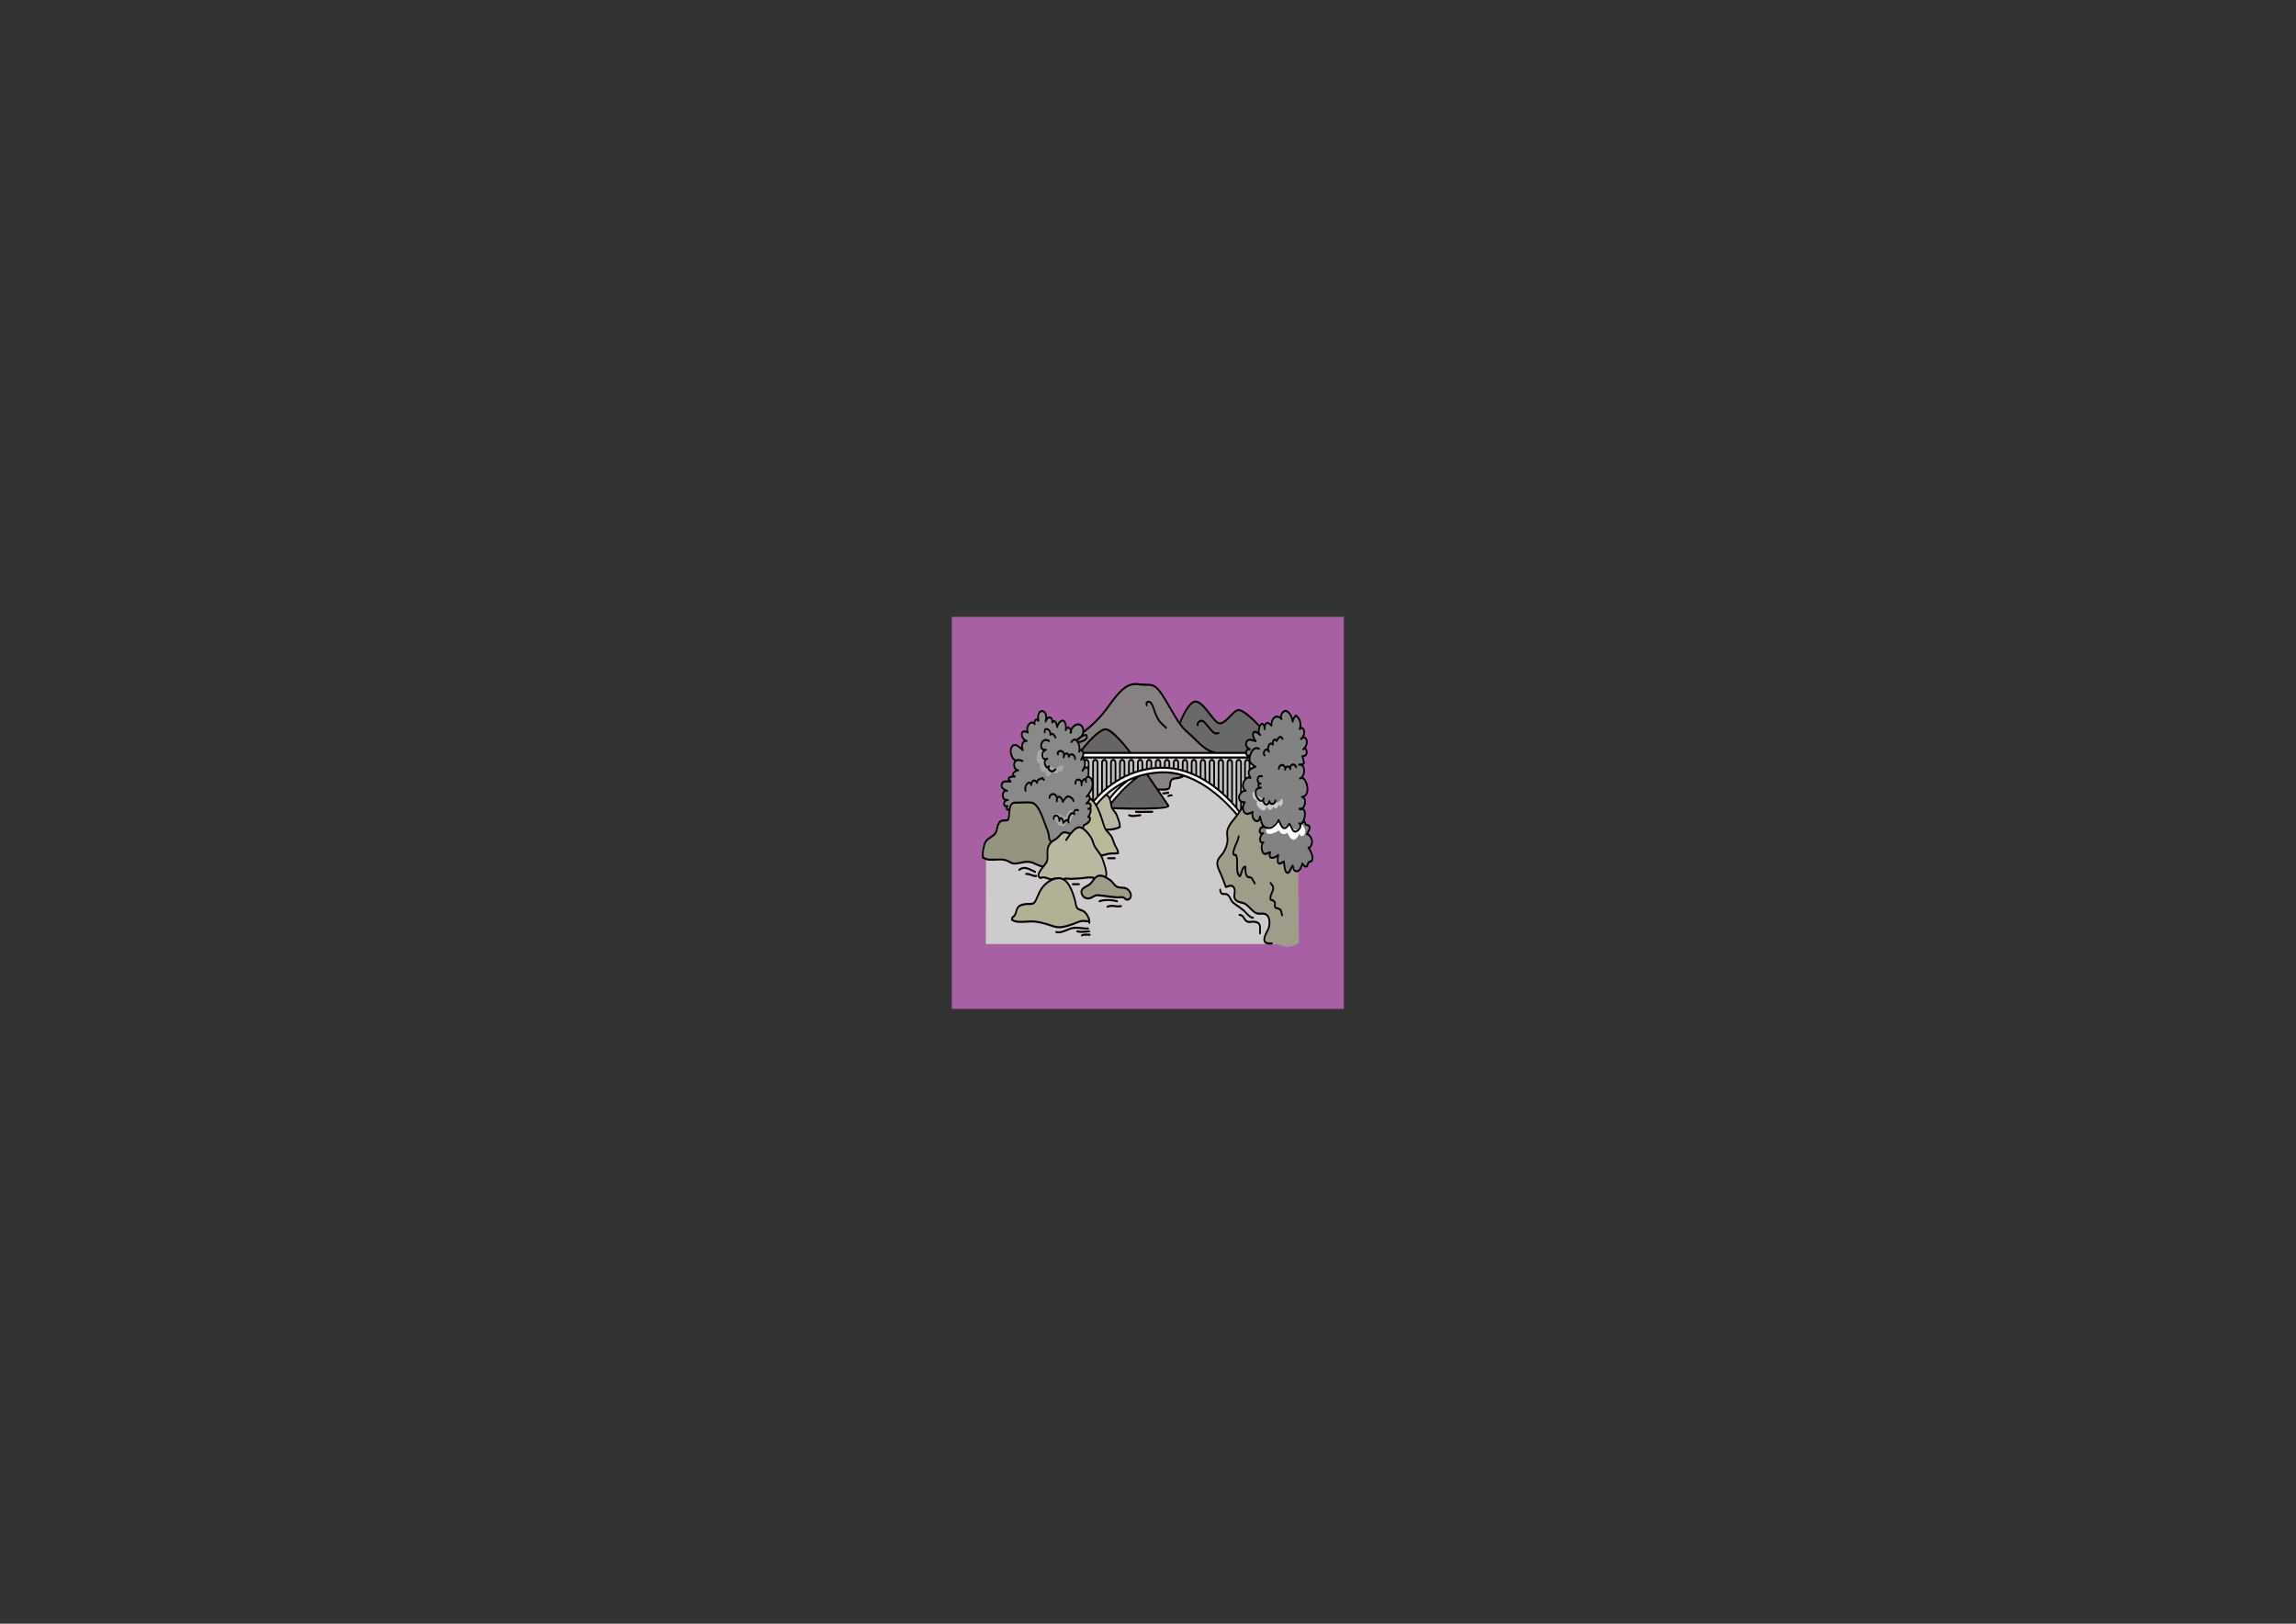 <?xml version="1.0" encoding="utf-8"?>
<!-- Generator: Adobe Illustrator 17.0.1, SVG Export Plug-In . SVG Version: 6.00 Build 0)  -->
<!DOCTYPE svg PUBLIC "-//W3C//DTD SVG 1.1//EN" "http://www.w3.org/Graphics/SVG/1.1/DTD/svg11.dtd">
<svg version="1.1" id="レイヤー_1" xmlns="http://www.w3.org/2000/svg" xmlns:xlink="http://www.w3.org/1999/xlink" x="0px"
	 y="0px" width="841.89px" height="595.28px" viewBox="0 0 841.89 595.28" enable-background="new 0 0 841.89 595.28"
	 xml:space="preserve">
<rect x="0" y="0" width="841.89" height="595.28" fill="#333333" stroke="none"/>
<rect x="350.009" y="227.14" fill="#A660A3" stroke="#A660A3" stroke-width="2" stroke-miterlimit="10" width="141.732" height="141.732"/>
<g>
	<path fill="#CDCBCD" d="M444.352,279.717c0,0-36.72-0.864-53.04,13.536c-16.32,14.4-27.84,19.584-27.84,19.584l-1.92,0.288
		l-0.06,32.976h109.62l-0.6-47.088L444.352,279.717z"/>
	<path fill="#6A6969" d="M431.872,266.757c0,0,2.88-6.48,4.32-8.064s3.12-2.304,4.92-0.144c1.8,2.16,4.56,6.048,5.64,6.336
		c1.08,0.288,2.28-0.576,3.6-1.872s2.76-2.592,3.84-2.448s5.52,2.592,8.64,6.336l-0.48,9.936h-18.96L431.872,266.757z"/>
	<path fill="#888184" d="M395.272,269.061c0,0,5.76-3.168,8.16-6.48c2.4-3.312,5.04-5.76,6.24-7.776
		c1.2-2.016,5.04-4.608,7.44-4.176c2.4,0.432,3.84,0.72,4.32,0.432c0.48-0.288,3.24,0.72,4.92,3.744
		c1.68,3.024,5.88,9.792,6.36,10.512c0.48,0.72,7.92,8.928,12.6,10.944c0,0,0.24,2.592,0.36,3.024
		c0.12,0.432-10.68,5.328-12.12,5.76c-1.44,0.432-2.76,0-3.48,0.72s-0.72,1.152-1.08,2.304c-0.36,1.152-0.72,1.44-5.28,1.008
		c-4.56-0.432-26.64-9.792-26.64-9.792L395.272,269.061z"/>
	<path fill="#666464" d="M395.152,276.981c0,0,4.8-6.336,7.08-8.208s4.44-2.304,6.48,0c2.04,2.304,11.04,13.392,11.04,13.392
		l8.64,12.96c0,0-1.08,0.72-7.68,1.008c-6.6,0.288-14.28,0.144-14.28,0.144L395.152,276.981z"/>
	<path fill="#B0B195" d="M384.692,323.285c-1.518,0.947-2.675,1.949-3.557,3.813c-0.777,1.641-1.157,3.069-2.547,4.074
		c-1.307,0.945-2.715-0.17-4.136,0.342c-1.795,0.647-1.671,2.683-2.538,4.217c-0.408,0.721-1.422,1.369-0.432,2.079
		c0.689,0.495,2.179,0.283,2.967,0.297c1.978,0.037,3.99-0.842,5.942-0.437c1.843,0.382,3.526,1.271,5.31,1.839
		c1.628,0.518,3.084,0.832,4.765,0.33c0.936-0.28,1.737-0.983,2.656-1.272c1.44-0.454,2.478-1.168,3.965-0.902
		c0.608,0.109,2.79,0.674,2.408-0.853c-0.184-0.734-1.105-2.179-1.645-2.597c-0.645-0.499-1.521-0.621-2.25-1.05
		c-1.669-0.985-1.514-3.889-2.32-5.772c-0.831-1.94-1.721-4.38-3.459-5.421C388.234,321.02,386.085,322.416,384.692,323.285z"/>
	<path fill="#9E9D8A" d="M401.272,322.233c-0.643,0.471-0.981,1.519-1.64,2.028c-0.717,0.554-1.448,0.789-2.14,1.291
		c-0.947,0.687-1.197,1.849-0.546,2.935c1.321,2.206,3.692,0.101,5.316-0.097c1.212-0.148,2.35,0.42,3.516,0.706
		c1.306,0.32,2.549,0.142,3.864,0.05c0.666-0.047,1.628-0.313,2.255-0.005c0.749,0.368,0.934,1.219,1.885,0.677
		c0.641-0.365,0.864-1.182,0.655-1.992c-0.479-1.857-2.282-2.57-3.715-2.784c-0.827-0.123-1.388-0.18-2.073-0.837
		c-0.629-0.604-1.087-1.335-1.798-1.833c-1.318-0.922-4.472-2.654-5.22-0.03"/>
	<path fill="#B9B8A2" d="M407.392,294.801c0.108,0.919,0.198,1.557,0.7,2.292c0.412,0.602,1.021,1.076,1.392,1.788
		c0.581,1.116,1.796,4.182,0.428,4.778c-0.758,0.33-1.786,0.182-2.59,0.345c-0.701,0.143-1.669,0.309-2.365-0.102
		c-0.985-0.582-1.646-2.285-2.133-3.405c-0.667-1.534-1.59-3.075-1.712-4.83c-0.126-1.809,1.412-3.649,2.724-4.222
		C405.671,290.645,407.145,292.694,407.392,294.801z"/>
	<path fill="#B9B899" d="M402.807,295.77c0.865,1.692,1.367,3.87,1.953,5.727c0.284,0.901,0.401,1.887,0.832,2.7
		c0.451,0.849,1.091,1.402,1.625,2.133c0.503,0.689,0.863,1.556,1.235,2.348c0.361,0.769,0.827,1.431,1.17,2.22
		c0.316,0.727,0.337,1.156,0.097,1.922c-0.542,0.035-0.985-0.102-1.517-0.092c-0.613,0.012-1.197,0.352-1.825,0.438
		c-0.788,0.108-1.464,0.401-2.228,0.618c-1.43,0.405-2.797-0.846-3.847-1.893c-2.859-2.851-5.201-6.773-4.322-11.478
		c0.446-2.385,1.223-4.933,2.551-6.836C399.925,291.581,402.006,294.205,402.807,295.77z"/>
	<polygon fill="#D3D3D4" points="405.273,290.936 407.272,293.253 412.312,286.917 	"/>
	<polygon fill="#FFFFFF" points="406.912,292.677 413.272,285.621 416.992,284.181 407.152,294.981 	"/>
	<path fill="#C7C8C8" d="M396.832,276.837h62.4l1.56,3.744l-4.08,15.408l-2.64,1.872c0,0-14.28-19.584-34.68-14.832
		c-1.8,0.432-13.92,5.616-17.76,11.52l-2.52-2.016L396.832,276.837z"/>
	<g>
		<path fill="#BBBBBA" d="M455.017,297.785c0,0.757-0.257,1.372-0.574,1.372h-0.742c-0.317,0-0.574-0.614-0.574-1.372v-17.848
			c0-0.757,0.257-1.372,0.574-1.372h0.742c0.317,0,0.574,0.614,0.574,1.372V297.785z"/>
		<path fill="#BBBBBA" d="M425.392,281.552c0,0.338-0.229,0.612-0.51,0.612h-0.66c-0.282,0-0.51-0.274-0.51-0.612v-2.375
			c0-0.338,0.229-0.612,0.51-0.612h0.66c0.282,0,0.51,0.274,0.51,0.612V281.552z"/>
		<path fill="#BBBBBA" d="M422.152,281.876c0,0.338-0.229,0.612-0.51,0.612h-0.66c-0.282,0-0.51-0.274-0.51-0.612v-2.375
			c0-0.338,0.229-0.612,0.51-0.612h0.66c0.282,0,0.51,0.274,0.51,0.612V281.876z"/>
		<path fill="#BBBBBA" d="M428.752,281.696c0,0.338-0.229,0.612-0.51,0.612h-0.66c-0.282,0-0.51-0.274-0.51-0.612v-2.375
			c0-0.338,0.229-0.612,0.51-0.612h0.66c0.282,0,0.51,0.274,0.51,0.612V281.696z"/>
		<path fill="#BBBBBA" d="M432.112,281.552c0,0.338-0.229,0.612-0.51,0.612h-0.66c-0.282,0-0.51-0.274-0.51-0.612v-2.375
			c0-0.338,0.229-0.612,0.51-0.612h0.66c0.282,0,0.51,0.274,0.51,0.612V281.552z"/>
		<path fill="#BBBBBA" d="M435.232,282.389c0,0.433-0.229,0.784-0.51,0.784h-0.66c-0.282,0-0.51-0.351-0.51-0.784v-3.04
			c0-0.433,0.229-0.784,0.51-0.784h0.66c0.282,0,0.51,0.351,0.51,0.784V282.389z"/>
		<path fill="#BBBBBA" d="M438.592,283.559c0,0.582-0.229,1.053-0.51,1.053h-0.66c-0.282,0-0.51-0.472-0.51-1.053v-4.085
			c0-0.582,0.228-1.053,0.51-1.053h0.66c0.282,0,0.51,0.472,0.51,1.053V283.559z"/>
		<path fill="#BBBBBA" d="M442.057,285.257c0,0.757-0.257,1.372-0.574,1.372h-0.742c-0.317,0-0.574-0.614-0.574-1.372v-5.32
			c0-0.757,0.257-1.372,0.574-1.372h0.742c0.317,0,0.574,0.614,0.574,1.372V285.257z"/>
		<path fill="#BBBBBA" d="M445.297,287.849c0,0.757-0.257,1.372-0.574,1.372h-0.742c-0.317,0-0.574-0.614-0.574-1.372v-7.912
			c0-0.757,0.257-1.372,0.574-1.372h0.742c0.317,0,0.574,0.614,0.574,1.372V287.849z"/>
		<path fill="#BBBBBA" d="M448.537,290.333c0,0.757-0.257,1.372-0.574,1.372h-0.742c-0.317,0-0.574-0.614-0.574-1.372v-10.396
			c0-0.757,0.257-1.372,0.574-1.372h0.742c0.317,0,0.574,0.614,0.574,1.372V290.333z"/>
		<path fill="#BBBBBA" d="M417.142,281.896c0,0.398,0.229,0.722,0.51,0.722h0.66c0.282,0,0.51-0.323,0.51-0.722v-2.8
			c0-0.399-0.229-0.722-0.51-0.722h-0.66c-0.282,0-0.51,0.323-0.51,0.722V281.896z"/>
		<path fill="#BBBBBA" d="M414.022,282.882c0,0.51,0.229,0.924,0.51,0.924h0.66c0.282,0,0.51-0.414,0.51-0.924v-3.584
			c0-0.51-0.229-0.924-0.51-0.924h-0.66c-0.282,0-0.51,0.414-0.51,0.924V282.882z"/>
		<path fill="#BBBBBA" d="M410.661,284.262c0,0.686,0.229,1.242,0.51,1.242h0.66c0.282,0,0.51-0.556,0.51-1.242v-4.816
			c0-0.686-0.228-1.242-0.51-1.242h-0.66c-0.282,0-0.51,0.556-0.51,1.242V284.262z"/>
		<path fill="#BBBBBA" d="M407.196,286.263c0,0.893,0.257,1.617,0.574,1.617h0.743c0.317,0,0.574-0.724,0.574-1.617v-6.272
			c0-0.893-0.257-1.617-0.574-1.617h-0.743c-0.317,0-0.574,0.724-0.574,1.617V286.263z"/>
		<path fill="#BBBBBA" d="M403.956,289.319c0,0.893,0.257,1.617,0.574,1.617h0.742c0.317,0,0.574-0.724,0.574-1.617v-9.328
			c0-0.893-0.257-1.617-0.574-1.617h-0.742c-0.317,0-0.574,0.724-0.574,1.617V289.319z"/>
		<path fill="#BBBBBA" d="M400.716,292.247c0,0.893,0.257,1.617,0.574,1.617h0.742c0.317,0,0.574-0.724,0.574-1.617v-12.256
			c0-0.893-0.257-1.617-0.574-1.617h-0.742c-0.317,0-0.574,0.724-0.574,1.617V292.247z"/>
		<path fill="#BBBBBA" d="M451.777,293.573c0,0.757-0.257,1.371-0.574,1.371h-0.743c-0.317,0-0.574-0.614-0.574-1.371v-13.636
			c0-0.757,0.257-1.372,0.574-1.372h0.743c0.317,0,0.574,0.614,0.574,1.372V293.573z"/>
		<path fill="#BBBBBA" d="M458.257,285.257c0,0.757-0.257,1.372-0.574,1.372h-0.742c-0.317,0-0.574-0.614-0.574-1.372v-5.32
			c0-0.757,0.257-1.372,0.574-1.372h0.742c0.317,0,0.574,0.614,0.574,1.372V285.257z"/>
		<path fill="#BBBBBA" d="M399.217,285.257c0,0.757-0.257,1.372-0.574,1.372h-0.743c-0.317,0-0.574-0.614-0.574-1.372v-5.32
			c0-0.757,0.257-1.372,0.574-1.372h0.743c0.317,0,0.574,0.614,0.574,1.372V285.257z"/>
	</g>
	<rect x="397.072" y="276.238" fill="#FDFEFF" width="60.96" height="1.485"/>
	<path fill="#898989" d="M374.632,273.093c0.284-1.203,1.091-1.222,1.963-1.434c-1.028-0.05-1.791-0.428-1.873-1.698
		c-0.133-2.138,1.358-1.905,2.055-1.49c-0.243-0.897-0.611-2.13,0.015-3.02c0.805-1.146,1.415-0.608,2.25-0.241
		c0.038-0.993,0.156-2.152,1.305-1.055c-0.305-1.68-0.282-3.741,1.605-3.877c1.581-0.113,2.123,2.03,1.698,3.588
		c0.665-1.223,2.674-0.824,2.073,0.864c0.69-1.935,1.65,0.691,1.962,1.296c0.051-1.121,0.936-2.636,1.921-2.255
		c0.84,0.325,1.342,2.571,1.118,3.364c0.652-0.814,1.623-0.306,1.701,0.762c-0.184-2.504,6.518-3.472,3.82,1.978
		c0.71-0.56,2.37-0.99,1.91,0.634c-0.299,1.056-1.844,1.512-2.594,1.865c0.728,0.73,0.474,2.123,0.084,2.978
		c0.851-1.869,1.302,0.565,1.558,1.48c0.421,1.506,1.092,3.653,0.199,5.01c0.75-0.183,0.776-1.291,1.323-0.255
		c0.402,0.761,0.462,2.129,0.297,2.847c1.16-0.108,1.79,2.513,1.71,3.564c-0.102,1.33-1.203,2.728-2.061,3.611
		c1.848-0.983,0.374,2.239-0.264,2.772c0.435-0.257,0.958-0.147,1.275,0.349c0.484,0.757,0.057,1.203-0.408,1.846
		c1.673-0.286-0.042,2.691-0.481,3.166c1.181-0.059,0.483,1.821-0.045,2.3c-0.351,0.319-0.904,0.384-1.197,0.717
		c-0.293,0.334-0.316,0.804-0.501,1.27c-0.158-0.107-0.379-0.032-0.553-0.244c-0.356,1.805-2.142,3.351-3.354,4.329
		c-2.805,2.267-5.332,3.137-8.7,2.388c-3.895-0.867-6.134-5.184-8.781-8.208c-1-1.142-2.06-2.259-3.073-3.388
		c-0.589-0.656-1.43-1.456-2.221-1.701c-0.314-0.097-0.9,0.117-1.157-0.084c-0.181-0.141-0.714-1.155-0.269-1.401
		c-1.405,0.775-1.575-1.616-0.175-2.258c-0.677,0.335-1.285-0.825-1.431-1.504c-0.219-1.026,0.258-1.562,0.894-2.132
		c-1.196-0.103-1.902-2.053-1.037-3.024c0.892-1.002,2.129-0.656,3.197-0.601c-1.541-0.658,0.235-1.696,1.107-1.617
		c-0.775-0.992,0.208-2.036,1.083-2.167c-0.757-0.482-1.432-2.587-0.633-3.391c-0.227,0.229-1.371-2.054-1.463-2.324
		c-0.376-1.099-0.361-1.966,0.238-2.933c1.253-2.021,2.826-0.15,4.223,0.739"/>
	<path fill="#FFFFFF" d="M400.672,293.685l1.2,1.584c0,0,6.6-8.208,15.48-10.656c8.88-2.448,14.76-2.448,21.72,1.584
		s14.4,12.528,14.4,12.528l1.44-1.296c0,0-10.8-12.672-19.44-14.544c-8.64-1.872-15.6-2.016-22.08,1.296
		C406.912,287.493,400.672,293.685,400.672,293.685z"/>
	<path fill="#949481" d="M367.072,301.173c-1.571,0.481-1.211,2.622-2.002,3.974c-1.635,2.793-6.018,3.786-4.857,8.038
		c0.623,2.283,2.483,2.287,4.09,1.812c1.524-0.451,3.679-0.468,5.11,0.353c0.67,0.385,1.433,1.088,2.16,1.272
		c0.838,0.213,1.519-0.32,2.25-0.553c1.609-0.515,3.052,0.305,4.68,0.548c1.138,0.17,1.987,0.712,3.055,1.085
		c1.051,0.368,2.216-0.913,2.614-2.052c0.457-1.307-0.463-2.626-0.34-3.893c0.095-0.98,1.083-2.756,1.703-3.021
		c-0.899-0.026-1.608-4.081-1.836-4.971c-0.57-2.23-1.619-4.282-2.567-6.272c-0.702-1.474-1.928-3.087-3.35-3.34
		c-1.748-0.311-3.419-0.131-5.13,0.216c-0.82,0.166-2.014,0.221-2.545,1.158c-0.768,1.358,0.127,3.224-0.557,4.567
		C369.061,301.055,367.88,300.925,367.072,301.173z"/>
	<path fill="#B9B8A1" d="M388.332,306.594c-1.285,1.071-3.12,1.793-3.73,3.651c-0.261,0.796-0.603,1.728-0.617,2.592
		c-0.015,0.925,0.246,1.898,0.094,2.808c-0.305,1.828-2.143,2.795-2.855,4.425c-1.057,2.422,1.603,1.715,2.767,1.863
		c1.123,0.143,1.853,0.228,2.958-0.071c2.116-0.572,4.322,0.456,6.472,0.26c1.694-0.155,3.346-0.588,5.058-0.454
		c0.745,0.059,1.499,0.13,2.252,0.24c0.85,0.124,1.247-0.48,1.98-0.732c0.692-0.237,1.505,0.153,2.16-0.025
		c0.845-0.229,0.757-1.227,0.56-2.051c-0.571-2.394-1.331-4.231-2.535-6.261c-0.99-1.668-2.047-3.303-2.888-5.089
		c-0.675-1.434-1.253-2.676-2.427-3.664c-1.341-1.129-2.458-0.825-3.82-0.022c-0.621,0.366-0.972,1.323-1.644,1.514
		c-0.689,0.197-1.322-0.498-2.032-0.296C389.455,305.462,388.852,306.16,388.332,306.594z"/>
	<path fill="#9E9D8A" d="M456.592,294.693c-1.079,1.69-2.287,3.255-3.453,4.889c-1.179,1.652-2.598,2.615-3.176,4.759
		c-0.601,2.227,0.375,4.66-0.547,6.772c-0.833,1.908-2.739,2.985-2.897,5.181c-0.239,3.31,1.588,6.112,3.114,8.766
		c0.816-0.348,1.855-0.847,2.499,0.162c0.613,0.961,0.088,2.247,0.378,3.315c0.555,2.047,3.239,2.026,4.474,2.836
		c1.189,0.78,1.999,2.127,3.239,2.896c0.801,0.497,1.644,0.751,2.542,0.768c0.597,0.011,1.125-0.238,1.63,0.254
		c1.572,1.532,0.475,5.185-0.122,6.923c-0.398,1.156-1.28,2.198-0.164,3.191c1.002,0.892,2.259,0.454,3.379,0.624
		c1.566,0.239,2.994,1.033,4.612,1.086c1.741,0.058,4.307-1.401,4.174-1.447c0,0-0.6-47.52,0-47.52
		C476.872,298.149,456.592,294.693,456.592,294.693z"/>
	<path fill="#828282" d="M479.82,311.547c0.691,0.586,1.458-2.365,1.415-2.819c-0.108-1.166-1.115-1.604-1.355-2.709
		c-0.202-0.93,0.411-1.897,0.384-2.87c0.001,0.023-1.448-0.717-1.599-0.876c-0.464-0.486-0.738-1.163-0.859-1.881
		c1.006-0.414,0.997-1.315,0.822-2.37c-0.102-0.613-0.335-1.171-0.317-1.81c0.018-0.629,0.369-1.186,0.27-1.834
		c-0.127-0.827-1.328-1.512-1.036-2.367c0.152-0.446,1.012-0.473,1.244-0.978c0.283-0.616,0.278-1.493,0.242-2.173
		c-0.104-1.944-1.034-2.574-2.001-3.888c1.201-1.16,0.811-2.491,0.774-4.085c-0.034-1.507,0.148-2.717-0.559-4.094
		c1.474,0.753,2.365-1.241,1.576-2.588c-0.163,0.001-0.335-0.057-0.496-0.08c1.954-1.081,1.016-4.209-1.219-3.824
		c1.978-1.429,1.532-3.466-0.712-3.678c0.777-1.024,0.204-2.691-0.563-3.514c-1.14-1.225-1.24-0.186-1.582,0.72
		c-0.328-1.451-1.033-2.929-2.24-3.459c-0.715-0.313-1.195-0.106-1.798,0.492c-0.693,0.687-0.682,1.626-0.916,2.61
		c-0.858-0.546-1.456-1.287-2.414-0.61c-0.902,0.638-1.174,1.929-0.801,3.069c-0.583-1.47-2.344-1.473-2.259,0.432
		c-0.095-1.662-1.517-1.416-2.094-0.315c-0.593,1.132-0.042,2.365,0.198,3.544c-0.532-0.434-1.037-0.793-1.245-0.83
		c-1.232-0.218-1.655,1.56-1.292,2.574c-1.997-1.629-3.267,1.233-1.495,2.943c-0.594,0.639-0.807,1.684-0.611,2.588
		c0.176,0.812,0.951,1.348,1.207,2.118c0.155,0.466,0.051,0.752,0.364,1.258c0.263,0.426,0.728,0.686,1.034,1.071
		c-0.49-0.616-1.49,0.185-1.831,0.669c-0.789,1.121,0.06,2.111,0.173,3.293c-0.087-0.901-2.142,0.764-2.322,1.16
		c-0.645,1.417-0.182,2.48,0.377,3.736c-2.389-0.174-3.123,3.743-0.359,4.072c-0.745,2.624,1.322,5.181,3.46,3.71
		c0.019,1.018-0.066,2.419,0.703,3.066c0.76,0.64,1.739,0.41,1.839-0.863c0.269,1.21,0.941,2.374,1.742,3.185
		c-0.848-0.858-1.696,0.948-1.688,1.711c0.007,0.702,0.195,1.88,0.347,2.582c0.213,0.983,0.836,1.521,0.774,2.598
		c-0.056,0.973-0.596,1.623-0.089,2.603c0.786,1.518,1.476,0.917,2.494,0.238c-0.032,0.452,0.224,0.805,0.237,1.241
		c0.401,0.108,0.734,0.073,1.02-0.056c0.547,0.243,1.272,0.011,2.202-0.916c0.033,1.33-0.526,5.063,1.621,2.814
		c-0.148,1.177,0.244,3.607,1.247,4.201c1.357,0.804,2.239-1.786,2.199-3.185c0.833,2.552,3.415,3.796,3.227-0.216
		c0.592,0.448,1.072,1.161,1.737,1.63c0.675-0.678,0.878-1.58,0.742-2.646c0.965,0.936,1.975-0.129,1.993-1.377
		C481.749,313.28,480.544,312.161,479.82,311.547z"/>
	<path fill="#FFFFFF" d="M468.902,304.44c0.789,1.438,1.955,1.8,3.119,0.853c0.46,0.914,1.287,2.607,2.335,2.591
		c0.733-0.011,1.975-1.488,1.967-2.315c0.588,1.347,1.649,1.287,2.133-0.065c0.504-1.41-0.478-2.63-1.272-3.434
		c-1.185,1.982-1.656,2.974-3.507,1.264c-1.014-0.938-0.727-0.799-1.795-0.595c-1.027,0.197-1.155,0.822-2.074-0.216
		c-0.549-0.621-0.524-1.697-1.255-1.623c-0.676,0.069-1.175,1.399-1.746,1.786c-0.699,0.473-2.261,0.092-2.49,1.235
		C463.649,307.252,468.15,305.077,468.902,304.44z"/>
	<path fill="#C9CACA" d="M461.238,293.614c-2.06,0.975,2.907,6.185,3.214,1.793c0.304,1.708,1.733,2.163,2.39,0.389
		c0.948,1.024,1.691,0.583,1.967-0.822c1.071,1.886,2.259-1.38,1.083-2.208c-0.379,1.237-2.128,2.083-2.965,1.139
		c-0.817,2.07-1.679,0.891-2.606-0.048c-0.988,1.824-1.537-0.421-1.52-1.512c-0.012,0.796-1.682-0.616-1.776-0.735
		c-0.49-0.612-0.362-2.157-1.287-1.36C458.41,291.392,459.947,293.839,461.238,293.614z"/>
	<path fill="#A6A6A7" d="M381.772,279.605c-1.67,1.489,0.676,4.89,1.698,2.852c-0.349,0.69-0.066,1.949,0.698,2.103
		c0.782,0.158,1.429-1.264,1.664-1.946c0.761,1.73,3.15,0.997,2.283-0.601c0.821,2.284,2.362-0.019,1.588-1.787
		c-0.074,0.095-0.078,0.269-0.161,0.391c-2.143,0.17-2.219,2.143-4.065,0.052c-2.174,4.114-2.339-4.634-2.729-5.065
		C379.598,272.122,379.193,281.906,381.772,279.605z"/>
	<path fill="#A6A6A7" d="M389.707,299.643c0.046-0.297,0.21-0.556,0.261-0.829c0.237,0.294,0.822,0.726,1.012,1.045
		c-0.161-1.664,1.149-3.629,2.502-2.38c0.38-0.949,1.764-1.814,2.186-0.669c-1.593,0.866-2.676,2.704-3.068,4.767
		c-0.485-0.066-1.008-0.297-1.413-0.615c-0.77,1.114-0.306,1.742-1.296,1.992c-0.563,0.142-1.419-0.411-2.091-0.302
		c0.779-0.126-1.871-2.852-1.87-2.841C385.755,297.457,389.164,298.128,389.707,299.643z"/>
	<g>
		<path fill="#040000" d="M464.288,295.329c0.328,0.023,0.766-0.133,1.168-0.818c0.289,0.447,0.72,0.648,1.12,0.617
			c0.626-0.048,1.297-0.619,1.365-1.616c0.014-0.207-0.114-0.388-0.286-0.405c-0.172-0.017-0.323,0.137-0.337,0.343
			c-0.041,0.599-0.434,0.902-0.781,0.928c-0.144,0.011-0.623-0.01-0.753-0.741c-0.028-0.159-0.138-0.278-0.273-0.295
			c-0.135-0.017-0.263,0.072-0.319,0.22c-0.252,0.677-0.56,1.038-0.867,1.016c-0.348-0.024-0.686-0.506-0.798-0.938
			c-0.025-0.097-0.043-0.205-0.043-0.305c0-0.064,0.032-0.103,0.049-0.155c0.045-0.089,0.094-0.169,0.133-0.272
			c0.019-0.05,0.027-0.103,0.027-0.154c0-0.113-0.042-0.223-0.12-0.296c-0.114-0.107-0.273-0.107-0.386,0
			c-0.041,0.038-0.059,0.097-0.092,0.143c0-0.001,0-0.001,0-0.002c-0.001,0.002-0.002,0.003-0.002,0.005
			c-0.071,0.099-0.131,0.205-0.167,0.332c-0.229,0.342-0.484,0.318-0.672,0.254c-0.698-0.24-1.54-1.558-1.54-2.638
			c0-0.072,0.004-0.143,0.012-0.212c0.097-0.87,0.828-1.122,1.498-1.168c0.064,0.002,0.127,0,0.193-0.01c0.002,0,0.004,0,0.005,0
			c-0.001,0-0.002,0-0.003,0c0.018-0.003,0.035-0.002,0.053-0.006c0.151-0.031,0.259-0.189,0.259-0.37c0-0.012,0-0.023-0.001-0.035
			c-0.015-0.195-0.152-0.343-0.315-0.341c-0.065,0.001-0.115,0.013-0.176,0.016c-0.251-0.004-0.382-0.189-0.429-0.279
			c-0.049-0.093-0.075-0.199-0.075-0.289c0-0.058,0.011-0.11,0.033-0.147c0.056-0.095,0.214-0.116,0.423-0.058
			c-0.002-0.001-0.003-0.003-0.005-0.004c0.012,0.002,0.022,0.008,0.034,0.01c0.166,0.027,0.32-0.108,0.35-0.305
			c0.003-0.023,0.005-0.046,0.005-0.068c0-0.171-0.098-0.325-0.243-0.366c-0.022-0.006-0.039-0.004-0.06-0.009
			c0.011,0,0.021,0.001,0.032,0.003c-0.455-0.073-0.748-0.322-0.847-0.719c-0.097-0.389,0.016-0.848,0.275-1.116
			c0.17-0.177,0.467-0.335,0.916-0.085c0.157,0.087,0.343,0.005,0.416-0.183c0.073-0.188,0.004-0.412-0.153-0.499
			c-0.579-0.322-1.158-0.249-1.589,0.199c-0.336,0.35-0.525,0.871-0.525,1.395c0,0.17,0.02,0.34,0.061,0.504
			c0.08,0.321,0.238,0.587,0.45,0.796c-0.017,0.024-0.038,0.05-0.05,0.069c-0.098,0.166-0.147,0.371-0.147,0.585
			c0,0.231,0.057,0.472,0.17,0.687c0.012,0.023,0.034,0.031,0.047,0.053c-0.916,0.355-1.164,1.128-1.222,1.639
			c-0.011,0.097-0.016,0.196-0.016,0.297c0,1.358,0.952,3.019,1.993,3.376c0.31,0.106,0.593,0.074,0.847-0.059
			c0.001,0.004,0.001,0.008,0.002,0.011C463.11,294.558,463.635,295.283,464.288,295.329z"/>
		<path fill="#040000" d="M463.541,277.264c0.143,0.116,0.338,0.071,0.435-0.1c0.097-0.172,0.06-0.406-0.084-0.522
			c-0.215-0.175-0.212-0.451-0.171-0.652c0.085-0.417,0.393-0.802,0.674-0.842c0.291-0.041,0.502,0.301,0.628,0.595
			c-0.004-0.008-0.002-0.017-0.005-0.026c0.018,0.03,0.024,0.067,0.044,0.096c0.102,0.147,0.28,0.178,0.413,0.072
			c0.09-0.072,0.14-0.191,0.14-0.313c0-0.058-0.011-0.117-0.035-0.171c-0.012-0.029-0.026-0.043-0.039-0.07h0
			c-0.471-0.676-0.195-1.823,0.213-2.237c0.095-0.096,0.384-0.389,0.789,0.182c0.1,0.14,0.27,0.173,0.401,0.077
			c0.132-0.096,0.186-0.292,0.128-0.463c-0.17-0.501,0.012-1.153,0.28-1.338c0.158-0.108,0.337-0.006,0.533,0.304
			c0.061,0.096,0.155,0.152,0.255,0.149c0.1-0.002,0.192-0.061,0.25-0.159l0.127-0.218c0.257-0.445,0.644-1.118,0.945-1.108
			c0.161,0.005,0.361,0.225,0.563,0.62c0.091,0.177,0.283,0.232,0.431,0.123c0.147-0.109,0.193-0.34,0.103-0.517
			c-0.33-0.645-0.683-0.964-1.08-0.977c-0.59-0.019-1.027,0.663-1.385,1.277c-0.478-0.459-0.912-0.242-1.052-0.146
			c-0.373,0.256-0.602,0.8-0.645,1.375c-0.395-0.16-0.773-0.032-1.046,0.244c-0.411,0.416-0.676,1.166-0.678,1.909
			c-0.134-0.036-0.257-0.039-0.351-0.026c-0.541,0.077-1.061,0.683-1.208,1.41C462.992,276.405,463.152,276.949,463.541,277.264z
			 M466.468,273.028c0.003,0.013,0.004,0.027,0.006,0.04c-0.001-0.013-0.006-0.026-0.006-0.038
			C466.467,273.03,466.468,273.029,466.468,273.028z"/>
		<path fill="#040000" d="M468.573,281.772c-0.03,0.204,0.084,0.399,0.255,0.435c0.17,0.036,0.333-0.101,0.362-0.305
			c0.122-0.842,0.613-1.138,1.046-1.057c0.4,0.074,0.766,0.493,0.68,1.261c-0.023,0.205,0.096,0.393,0.266,0.422
			c0.171,0.029,0.328-0.113,0.354-0.317c0.066-0.541,0.364-0.803,0.63-0.824c0.3-0.023,0.543,0.232,0.649,0.683
			c0.045,0.193,0.209,0.309,0.372,0.264c0.163-0.045,0.268-0.236,0.237-0.434c-0.108-0.704,0.176-1.078,0.477-1.193
			c0.349-0.134,0.849,0.037,1.115,0.725c0.073,0.188,0.259,0.27,0.416,0.182c0.157-0.088,0.225-0.311,0.152-0.499
			c-0.428-1.101-1.27-1.354-1.873-1.124c-0.346,0.132-0.656,0.457-0.818,0.931c-0.219-0.197-0.481-0.307-0.767-0.285
			c-0.259,0.02-0.532,0.147-0.755,0.39c-0.219-0.511-0.609-0.846-1.038-0.925C469.598,279.965,468.759,280.495,468.573,281.772z"/>
		<path fill="#040000" d="M382.434,275.173c-0.2,0.249-0.364,0.545-0.455,0.901c-0.062,0.239-0.091,0.483-0.091,0.722
			c0,0.573,0.171,1.115,0.484,1.467c0.121,0.135,0.318,0.297,0.594,0.38c-0.141,0.265-0.229,0.562-0.229,0.901
			c0,0.094,0.006,0.191,0.017,0.29c0.11,0.952,0.76,1.871,1.36,1.966c0.137,0.485,0.497,0.952,0.961,1.188
			c0.725,0.369,1.517,0.113,2.172-0.705c0.12-0.15,0.116-0.387-0.008-0.531c-0.125-0.144-0.323-0.139-0.443,0.01
			c-0.605,0.755-1.137,0.707-1.476,0.534c-0.327-0.167-0.539-0.487-0.612-0.732c0.11-0.137,0.197-0.319,0.246-0.552
			c0.006-0.03,0.009-0.061,0.009-0.092c0-0.104-0.036-0.204-0.101-0.276c-0.084-0.093-0.204-0.124-0.313-0.079
			c-0.203,0.083-0.327,0.263-0.408,0.474c-0.267-0.096-0.692-0.667-0.767-1.308c-0.007-0.062-0.011-0.123-0.011-0.181
			c0-0.485,0.249-0.833,0.742-1.035c-0.002,0.001-0.004,0-0.006,0.001c0.006-0.003,0.011-0.003,0.016-0.006
			c0.125-0.057,0.201-0.2,0.201-0.351c0-0.043-0.006-0.086-0.019-0.128c-0.058-0.193-0.234-0.294-0.396-0.227
			c-0.005,0.002-0.009,0.006-0.015,0.008c0.002-0.001,0.002-0.003,0.004-0.004c-0.326,0.15-0.781,0.255-1.091-0.094
			c-0.269-0.302-0.36-0.885-0.223-1.419c0.07-0.271,0.307-0.915,1-1.042c-0.012,0.002-0.023,0.003-0.034,0.003
			c0.015-0.003,0.028-0.002,0.043-0.005c0.151-0.033,0.257-0.191,0.257-0.369c0-0.02-0.001-0.041-0.004-0.062
			c-0.028-0.203-0.187-0.34-0.356-0.309c-0.004,0.001-0.008,0.003-0.012,0.004c0.001,0,0.002-0.002,0.004-0.003
			c-0.642,0.139-1.107-0.042-1.308-0.509c-0.237-0.552-0.083-1.384,0.351-1.892c0.287-0.336,0.93-0.795,2.006-0.089
			c0.152,0.099,0.342,0.032,0.425-0.15c0.083-0.182,0.027-0.41-0.125-0.51c-1.483-0.973-2.412-0.177-2.743,0.211
			c-0.42,0.491-0.65,1.184-0.65,1.841c0,0.33,0.058,0.651,0.179,0.933C381.784,274.755,382.073,275.024,382.434,275.173z"/>
		<path fill="#040000" d="M387.717,276.814c0.109,0.161,0.306,0.185,0.44,0.055c0.076-0.074,0.116-0.182,0.116-0.292
			c0-0.083-0.023-0.167-0.07-0.237c0,0-0.079-0.117-0.082-0.121c0.173-0.317,0.39-0.529,0.662-0.551
			c0.346-0.029,0.718,0.205,0.927,0.582c0.057,0.103,0.112,0.272,0.14,0.471c-0.094,0.217-0.15,0.46-0.15,0.727
			c0,0.089,0.005,0.181,0.017,0.274c0.019,0.162,0.124,0.291,0.259,0.317c0.135,0.027,0.268-0.054,0.33-0.201
			c0.126-0.298,0.188-0.608,0.193-0.912c0.046-0.059,0.091-0.124,0.139-0.16c0.247-0.181,0.581-0.191,0.777-0.023
			c0.147,0.125,0.194,0.339,0.141,0.637c-0.032,0.181,0.05,0.363,0.194,0.429c0.144,0.066,0.307-0.003,0.384-0.164
			c0.261-0.548,0.63-0.799,1.013-0.689c0.357,0.103,0.731,0.554,0.762,1.329c0.008,0.207,0.155,0.367,0.328,0.357
			c0.173-0.01,0.306-0.186,0.298-0.393c-0.04-1.008-0.539-1.821-1.241-2.023c-0.425-0.123-0.844,0.019-1.198,0.352
			c-0.072-0.176-0.178-0.328-0.317-0.447c-0.393-0.334-0.978-0.338-1.436-0.02c-0.035-0.092-0.06-0.188-0.108-0.275
			c-0.334-0.605-0.92-0.964-1.492-0.917c-0.558,0.047-1.018,0.456-1.295,1.152c-0.052,0.131-0.037,0.286,0.039,0.399
			L387.717,276.814z"/>
		<path fill="#040000" d="M376.186,290.259c0.159-0.081,0.234-0.301,0.167-0.492c-0.338-0.965,0.163-1.742,0.325-1.958
			c0.313-0.416,0.666-0.565,0.853-0.496c0.168,0.061,0.233,0.322,0.258,0.529c0.022,0.188,0.158,0.326,0.316,0.322
			c0.158-0.004,0.289-0.149,0.305-0.338c0.057-0.673,0.33-1.194,0.679-1.297c0.308-0.09,0.655,0.17,0.954,0.714
			c0.081,0.148,0.238,0.208,0.376,0.143c0.121-0.057,0.199-0.197,0.199-0.35c0-0.02-0.001-0.041-0.004-0.062
			c-0.008-0.057-0.012-0.111-0.012-0.162c0-0.573,0.49-0.813,1.462-1.076c0,0,0.053-0.015,0.088-0.025
			c0.09,0.149,0.191,0.269,0.275,0.348l0.1,0.103c0.127,0.131,0.373,0.198,0.487,0.052c0.114-0.147,0.167-0.295,0.05-0.438
			l-0.251-0.308c-0.111-0.104-0.18-0.173-0.201-0.275c-0.041-0.2-0.214-0.322-0.381-0.275l-0.305,0.086
			c-0.608,0.165-1.516,0.422-1.831,1.196c-0.36-0.362-0.759-0.517-1.155-0.4c-0.398,0.117-0.714,0.495-0.921,1.007
			c-0.109-0.109-0.22-0.182-0.307-0.214c-0.46-0.168-1.049,0.111-1.5,0.712c-0.462,0.615-0.82,1.661-0.437,2.752
			C375.843,290.249,376.026,290.339,376.186,290.259z"/>
		<path fill="#040000" d="M385.092,291.141c-0.397,0.342-0.601,0.847-0.576,1.421c0.009,0.207,0.157,0.366,0.329,0.355
			c0.173-0.011,0.305-0.188,0.296-0.395c-0.018-0.397,0.162-0.637,0.316-0.77c0.3-0.259,0.755-0.322,1.106-0.154
			c0.533,0.255,0.639,0.617,0.639,1.307c0,0.157-0.005,0.33-0.013,0.523c0,0-0.007,0.2-0.009,0.278c0,0.014-0.002,0.025-0.002,0.039
			c0,0.011,0,0.022,0,0.032c0.001,0.204,0.138,0.368,0.308,0.372c0.17,0.003,0.311-0.158,0.318-0.362c0,0,0.002-0.054,0.003-0.089
			c0.008-0.726,0.173-1.181,0.451-1.214c0.361-0.043,0.991,0.553,1.157,1.583c0.025,0.154,0.127,0.274,0.257,0.3
			c0.129,0.025,0.258-0.049,0.323-0.186c0.385-0.815,1.082-1.729,1.617-1.819c0.275-0.046,0.888,0.225,1.328,0.688
			c0.253,0.267,0.343,0.493,0.342,0.616c-0.002,0.207,0.137,0.377,0.31,0.379c0.173,0.002,0.315-0.165,0.316-0.372
			c0.003-0.391-0.189-0.802-0.555-1.187c-0.467-0.491-1.266-0.962-1.828-0.867c-0.663,0.111-1.292,0.859-1.716,1.54
			c-0.35-0.884-0.993-1.495-1.613-1.421c-0.123,0.015-0.311,0.073-0.492,0.24c-0.126-0.436-0.374-0.821-0.909-1.077
			C386.239,290.634,385.571,290.729,385.092,291.141z"/>
		<path fill="#040000" d="M383.214,268.854c0.163-0.07,0.247-0.285,0.189-0.481c-0.051-0.169-0.116-0.475,0.021-0.617
			c0.128-0.133,0.443-0.16,0.777,0.052c0.218,0.139,0.715,0.565,0.62,1.53c-0.016,0.167,0.062,0.327,0.192,0.392
			c0.13,0.064,0.28,0.016,0.366-0.117c0.146-0.225,0.273-0.236,0.357-0.226c0.345,0.045,0.798,0.632,1.003,1.152
			c0.074,0.188,0.261,0.267,0.417,0.178c0.156-0.089,0.223-0.313,0.149-0.501c-0.231-0.585-0.822-1.487-1.501-1.576
			c-0.111-0.015-0.247-0.002-0.389,0.052c-0.096-0.665-0.41-1.223-0.921-1.548c-0.534-0.339-1.129-0.321-1.48,0.044
			c-0.179,0.187-0.444,0.622-0.2,1.439C382.872,268.823,383.051,268.924,383.214,268.854z"/>
		<path fill="#040000" d="M393.504,297.812c-0.371-0.11-0.748-0.029-1.091,0.298c-0.494,0.471-0.837,1.345-0.952,2.174
			c-0.452-0.059-0.967,0.285-1.357,0.647c-0.141-0.692-0.493-1.253-0.912-1.339c-0.15-0.031-0.369-0.011-0.584,0.204
			c-0.13-0.368-0.338-0.682-0.635-0.894c-0.508-0.363-1.142-0.365-1.542-0.005c-0.346,0.311-0.469,0.836-0.339,1.44
			c0.043,0.201,0.214,0.321,0.382,0.27c0.167-0.052,0.268-0.257,0.224-0.458c-0.066-0.308-0.03-0.526,0.108-0.651
			c0.196-0.176,0.559-0.155,0.846,0.049c0.214,0.153,0.559,0.53,0.46,1.339c-0.024,0.196,0.082,0.38,0.244,0.422
			c0.161,0.042,0.322-0.073,0.367-0.263c0.131-0.546,0.293-0.726,0.365-0.712c0.182,0.037,0.493,0.614,0.459,1.339
			c-0.008,0.161,0.071,0.31,0.196,0.37c0.125,0.06,0.268,0.018,0.355-0.104c0.364-0.51,1.082-1.001,1.328-0.913
			c0.016,0.259,0.055,0.501,0.14,0.697c0.065,0.149,0.206,0.229,0.343,0.193c0.138-0.035,0.239-0.177,0.247-0.346
			c0.002-0.051,0.004-0.101,0.004-0.149c0-0.29-0.05-0.494-0.118-0.657c0.019-0.693,0.305-1.628,0.763-2.065
			c0.304-0.29,0.597-0.27,0.921,0.063c0.119,0.122,0.295,0.121,0.412-0.004c0.117-0.124,0.139-0.334,0.052-0.49
			c-0.182-0.327-0.028-0.597,0.08-0.729c0.206-0.253,0.585-0.399,0.88-0.172c0.146,0.112,0.339,0.061,0.432-0.114
			c0.093-0.175,0.051-0.407-0.095-0.519c-0.58-0.445-1.277-0.197-1.665,0.278C393.628,297.247,393.534,297.527,393.504,297.812z"/>
		<path fill="#040000" d="M480.394,311.152c0.528-0.548,1.023-1.844,1.031-2.409c0-0.011,0-0.023,0-0.034
			c0-0.84-0.434-1.959-1.018-2.619c-0.222-0.251-0.457-0.397-0.695-0.492c0.069-0.143,0.142-0.293,0.142-0.293
			c0.309-0.578,0.676-1.266,0.676-1.899c0-0.181-0.03-0.356-0.099-0.524c-0.195-0.47-0.665-0.743-1.406-0.849
			c-0.05-0.116-0.116-0.248-0.2-0.411c0,0-0.205-0.431-0.225-0.473c-0.001-0.038-0.005-0.075-0.017-0.111
			c-0.051-0.171-0.119-0.274-0.189-0.334c0.26-0.691,0.426-1.498,0.426-2.247c0-0.477-0.066-0.929-0.214-1.309
			c-0.096-0.246-0.277-0.544-0.566-0.77c0.513-0.635,0.846-1.582,0.846-2.46c0-0.213-0.019-0.421-0.058-0.617
			c-0.086-0.425-0.265-0.769-0.518-1.027c0.623-0.315,1.077-0.892,1.29-1.723c0.1-0.391,0.146-0.808,0.146-1.231
			c0-1.611-0.659-3.317-1.467-4.071c-0.143-0.134-0.291-0.227-0.439-0.302c0.439-0.623,0.67-1.502,0.67-2.359
			c0-0.284-0.025-0.565-0.076-0.833c-0.101-0.531-0.303-0.946-0.563-1.258c0.316-0.162,0.561-0.427,0.609-0.865
			c0.001-0.011,0.002-0.022,0.002-0.034c0-0.049-0.009-0.106-0.019-0.147l-0.152-0.592c-0.146-0.576-0.25-0.981-0.333-1.281
			c0.91-0.072,1.262-0.772,1.37-1.116c0.072-0.231,0.106-0.48,0.106-0.727c0-0.62-0.214-1.231-0.577-1.526
			c-0.018-0.015-0.04-0.009-0.058-0.022c0.475-0.685,0.68-1.473,0.68-2.136c0-0.055-0.001-0.108-0.004-0.161
			c-0.038-0.83-0.36-1.486-0.861-1.755c-0.108-0.058-0.264-0.108-0.452-0.119c0.241-0.484,0.375-1.011,0.375-1.53
			c0-0.128-0.008-0.256-0.024-0.383c-0.102-0.789-0.53-1.39-1.143-1.608c-0.054-0.019-0.147-0.007-0.201,0.009
			c0,0-0.055,0.016-0.108,0.032c0.044-0.286,0.068-0.57,0.068-0.848c0-1.539-0.663-2.921-1.863-3.712
			c-0.125-0.082-0.282-0.052-0.38,0.073l-0.11,0.14c-0.272,0.347-0.542,0.706-0.751,1.117c-0.432-1.355-1.303-2.808-2.5-3.035
			c-0.689-0.13-1.416,0.359-1.851,1.245c-0.194,0.396-0.29,0.806-0.3,1.192c-0.694-0.437-1.414-0.499-2.059-0.13
			c-0.78,0.446-1.279,1.462-1.403,2.678c-0.589-0.543-1.168-0.728-1.642-0.495c-0.223,0.11-0.465,0.344-0.64,0.797
			c-0.072-0.136-0.157-0.259-0.265-0.355c-0.223-0.198-0.497-0.267-0.814-0.204c-0.032,0.006-0.063,0.019-0.092,0.036
			c-0.256,0.158-0.469,0.408-0.643,0.7c-1.246-1.354-6.415-6.765-8.424-5.652c-0.783,0.433-1.614,1.276-2.494,2.168
			c-1.419,1.439-2.886,2.926-4.013,2.51c-0.796-0.294-1.868-1.688-3.003-3.164c-1.584-2.06-3.38-4.396-5.179-4.737
			c-2.744-0.52-5.452,5.772-6.225,7.733c-0.882-1.295-1.811-2.887-3.085-5.072l-1.91-3.259c-3.3-5.573-4.606-5.582-7.208-5.6
			c-0.804-0.006-1.716-0.012-2.868-0.19c-4.643-0.719-7.807,3.595-11.156,8.162l-0.857,1.164c-3.088,4.168-6.751,7.086-7.875,7.935
			c-0.027-0.916-0.401-1.691-1.081-2.187c-0.695-0.506-1.583-0.492-2.436,0.038c-0.565,0.351-1.018,0.876-1.338,1.474
			c-0.242-0.324-0.562-0.582-0.906-0.646c-0.131-0.025-0.36-0.015-0.603,0.125c-0.03-0.549-0.128-1.129-0.322-1.607
			c-0.244-0.602-0.583-0.981-0.98-1.095c-0.375-0.108-0.795,0.016-1.212,0.358c-0.368,0.301-0.701,0.758-0.948,1.235
			c-0.212-0.646-0.554-1.295-1.032-1.439c-0.147-0.044-0.338-0.04-0.546,0.076c-0.109-0.815-0.549-1.26-0.995-1.377
			c-0.384-0.101-0.813,0.02-1.189,0.313c0-0.005,0.001-0.011,0.001-0.016c0-0.946-0.276-1.735-0.81-2.236
			c-0.574-0.538-1.324-0.595-1.912-0.145c-0.308,0.236-0.907,0.888-0.907,2.385c0,0.152,0.013,0.323,0.026,0.493
			c-0.289-0.11-0.561-0.054-0.765,0.091c-0.314,0.223-0.496,0.643-0.535,1.115c-0.716-0.385-1.411-0.06-1.883,0.471
			c-0.499,0.562-0.835,1.443-0.835,2.27c0,0.176,0.034,0.344,0.066,0.511c-0.568-0.18-1.155-0.297-1.587,0.067
			c-0.286,0.24-0.447,0.648-0.479,1.211c-0.002,0.036-0.003,0.072-0.003,0.108c0,0.79,0.483,1.615,1.076,2.143
			c-0.243,0.148-0.45,0.37-0.613,0.661c-0.234,0.42-0.351,0.956-0.351,1.506c0,0.124,0.028,0.247,0.04,0.372
			c-0.826-0.744-1.854-1.47-2.761-1.218c-0.544,0.152-0.969,0.627-1.263,1.412c-0.436,1.166-0.015,3.147,0.903,4.24
			c0.196,0.233,0.404,0.405,0.617,0.527c-0.006,0.008-0.012,0.014-0.018,0.022c-0.28,0.383-0.424,0.882-0.424,1.406
			c0,0.357,0.067,0.726,0.204,1.076c0.142,0.362,0.348,0.649,0.587,0.869c-0.611,0.344-1.192,0.92-1.26,1.519
			c-0.004,0.038-0.007,0.079-0.007,0.123c0,0.108,0.03,0.232,0.081,0.358c-0.675,0.094-1.428,0.33-1.58,0.925
			c-0.019,0.074-0.028,0.148-0.028,0.219c0,0.226,0.098,0.428,0.218,0.615c-0.876-0.056-1.965-0.125-2.515,0.805
			c-0.238,0.403-0.316,0.767-0.316,1.07c0,0.202,0.034,0.377,0.079,0.518c0.187,0.595,0.66,1.015,1.126,1.3
			c-0.143,0.113-0.286,0.227-0.395,0.405c-0.232,0.378-0.35,0.858-0.35,1.34c0,0.414,0.087,0.829,0.264,1.179
			c0.163,0.323,0.388,0.569,0.661,0.735c-0.107,0.124-0.201,0.256-0.27,0.391c-0.143,0.281-0.215,0.58-0.215,0.863
			c0,0.25,0.056,0.486,0.169,0.686c0.116,0.204,0.382,0.483,0.891,0.538c-0.031,0.119-0.066,0.24-0.066,0.351
			c0,0.236,0.065,0.447,0.171,0.609c0.199,0.305,0.516,0.423,0.844,0.349c-0.026,0.273-0.046,0.546-0.065,0.813
			c-0.059,0.842-0.123,1.631-0.362,2.205c-0.381,0.131-0.763,0.156-1.134,0.165c-0.756,0.019-1.539,0.039-2.194,1.073
			c-0.513,0.809-0.656,1.553-0.782,2.21c-0.161,0.84-0.288,1.502-1.138,2.179l-1.065,0.746c-0.913,0.597-1.776,1.161-2.207,2.279
			c-0.415,1.075-0.856,3.049-0.856,4.631c0,0.38,0.025,0.737,0.083,1.053c0.037,0.203,0.204,0.332,0.372,0.287
			c0.044-0.011,0.083-0.035,0.118-0.065c1.021,0.914,3.224,0.783,4.914,0.68l1.337-0.043c1.12,0.071,1.933,0.162,2.982,0.762
			c0.915,0.524,1.467,0.84,2.648,0.74c0.686-0.057,1.336-0.191,1.964-0.321c1.301-0.268,2.529-0.521,3.893-0.062
			c0.538,0.181,1.015,0.406,1.476,0.623c0.685,0.323,1.339,0.629,2.119,0.767c-0.856,1.11-1.629,2.281-1.438,3.234
			c0.097,0.482,0.416,0.839,0.947,1.061c0.095,0.04,0.192,0.016,0.27-0.045c0.036-0.002,0.073-0.008,0.108-0.025
			c0.721-0.357,1.446-0.099,2.213,0.174c0.255,0.091,0.513,0.179,0.774,0.249c-0.979,0.583-1.865,1.353-2.544,2.157
			c-0.963,1.141-1.501,2.37-2.071,3.671l-0.674,1.481c-0.558,1.144-1.162,1.134-2.163,1.119c-0.38-0.005-0.81-0.012-1.288,0.049
			c-1.16,0.149-2.749,0.354-3.451,2.037c-0.155,0.372-0.238,0.71-0.311,1.01c-0.101,0.411-0.187,0.766-0.438,1.148
			c-0.122,0.186-0.279,0.308-0.444,0.436c-0.352,0.273-0.79,0.613-0.676,1.576c0.024,0.205,0.183,0.348,0.354,0.319
			c0.018-0.003,0.033-0.015,0.05-0.022c0.979,0.905,3.409,0.826,5.866,0.648l1.044-0.06c2.628,0,4.668,0.66,7.031,1.424l1.417,0.452
			c2.385,0.741,5.157-0.262,7.181-0.994l0.927-0.362c0.68-0.275,1.321-0.535,2.004-0.671c0.392-0.078,0.84-0.029,1.274,0.018
			c0.416,0.045,0.842,0.089,1.233,0.024c-0.009,0.057-0.019,0.115-0.035,0.169c-0.059,0.195,0.025,0.41,0.187,0.481
			c0.163,0.071,0.342-0.03,0.401-0.225c0.488-1.614-1.062-3.904-1.996-4.628c-0.358-0.278-0.806-0.427-1.239-0.572
			c-0.434-0.145-0.843-0.281-1.101-0.521c-0.43-0.401-0.554-1.141-0.674-1.857l-0.193-0.953c-0.674-2.414-1.573-5.122-3.134-6.9
			c-0.202-0.23-0.414-0.427-0.632-0.6c0.292-0.028,0.628,0.015,0.957,0.057l0.965,0.064l1.657-0.092l1.79-0.101l1.52-0.167
			c1.109-0.144,2.164-0.281,3.254-0.064c-0.121,0.155-0.241,0.313-0.358,0.471c-0.4,0.538-0.777,1.046-1.255,1.385l-0.812,0.465
			c-0.868,0.455-1.852,0.971-2.143,1.947c-0.053,0.179-0.08,0.366-0.08,0.559c0,0.327,0.077,0.672,0.23,1.031
			c0.725,1.698,2.345,1.996,3.544,1.555c0.33-0.121,0.633-0.298,0.925-0.469c0.397-0.232,0.772-0.451,1.178-0.511
			c0.361-0.054,0.932,0.023,1.437,0.092l0.809,0.092c0.809,0.052,1.635,0.166,2.434,0.275c1.023,0.141,2.081,0.287,3.111,0.302
			l0.681-0.03c0.437-0.032,0.889-0.065,1.248,0.042c0.153,0.046,0.297,0.175,0.464,0.324c0.347,0.311,0.823,0.737,1.589,0.402
			c0.674-0.295,1.077-0.855,1.136-1.579c0.091-1.121-0.635-2.289-1.364-2.819c-0.769-0.559-1.548-0.6-2.301-0.641
			c-0.452-0.024-0.92-0.049-1.377-0.191c-0.613-0.19-1.057-0.738-1.527-1.319c-0.365-0.451-0.743-0.918-1.222-1.237l-0.197-0.132
			c-0.38-0.255-0.79-0.53-1.22-0.776c0.591-1.069-0.232-3.83-1.156-6.472l-0.065-0.185c-0.099-0.284-0.217-0.556-0.349-0.821
			c0.385-0.023,0.806-0.148,1.244-0.282l1.009-0.258c0.63-0.095,1.217-0.106,1.838-0.118c0.556-0.01,1.13-0.021,1.732-0.098
			c0.145-0.018,0.26-0.154,0.278-0.327c0.006-0.062,0.009-0.124,0.009-0.187c0-0.786-0.48-1.633-0.872-2.325l-0.284-0.516
			c-0.258-0.508-0.436-1.037-0.607-1.548l-0.475-1.261c-0.401-0.861-0.93-1.434-1.442-1.988c-0.155-0.167-0.306-0.333-0.453-0.503
			c1.454,0.06,3.306-0.319,4.558-0.956c0.108-0.055,0.181-0.178,0.19-0.318c0.077-1.224-0.385-2.462-0.792-3.556l-0.261-0.717
			c-0.307-0.88-0.705-1.35-1.091-1.806c-0.134-0.158-0.264-0.313-0.388-0.482c4.926,0.16,19.582,0.509,20.27-0.985
			c0.079-0.173,0.071-0.377-0.024-0.547c-0.146-0.263-1.789-2.68-3.613-5.347c1.141,0.099,3.217,0.177,3.784-0.486
			c0.43-0.503,0.489-1.151,0.542-1.723c0.053-0.582,0.099-1.085,0.479-1.461c0.289-0.286,1.1-0.387,1.692-0.46l0.945-0.162
			c0.538-0.165,0.998-0.368,1.378-0.545c0.086-0.04,0.147-0.122,0.177-0.219c9.758,3.187,17.19,11.663,19.169,14.096
			c-0.362,0.493-0.734,0.983-1.138,1.468c-0.822,0.987-1.445,1.78-1.969,2.994c-0.592,1.368-0.512,2.111-0.4,3.141l0.091,1.013
			c0.086,1.431-0.433,3.216-1.387,4.774c-0.218,0.356-0.517,0.708-0.832,1.08c-0.654,0.771-1.33,1.568-1.504,2.625
			c-0.23,1.396,0.422,2.774,0.997,3.99l0.41,0.903l0.978,2.524l0.769,2.006c0.066,0.172,0.226,0.254,0.376,0.196l0.136-0.052
			c1.212-0.461,2.172-0.724,2.594,0.428c0.2,0.545,0.117,1.064,0.029,1.615c-0.127,0.791-0.271,1.687,0.492,2.595
			c0.605,0.721,1.419,0.915,2.206,1.104c0.525,0.126,1.021,0.245,1.447,0.508c0.59,0.364,1.121,0.908,1.683,1.485
			c0.747,0.765,1.519,1.557,2.468,1.928c0.556,0.218,1.142,0.196,1.709,0.175c0.681-0.025,1.325-0.049,1.856,0.335
			c1.085,0.784,1.137,2.761,0.726,4.266c-0.092,0.335-0.338,0.818-0.598,1.329c-0.639,1.256-1.435,2.819-0.917,4.03
			c0.5,1.166,2.566,1,2.976,0.955c0.172-0.019,0.299-0.202,0.283-0.409c-0.016-0.206-0.168-0.359-0.341-0.34
			c-0.984,0.109-2.146-0.047-2.361-0.55c-0.358-0.836,0.336-2.199,0.894-3.295c0.292-0.573,0.544-1.068,0.658-1.487
			c0.486-1.78,0.381-4.147-0.998-5.144c-0.689-0.498-1.457-0.47-2.198-0.442c-0.537,0.02-1.044,0.038-1.496-0.138
			c-0.831-0.325-1.523-1.034-2.255-1.785c-0.565-0.579-1.149-1.177-1.804-1.582c-0.504-0.311-1.066-0.446-1.611-0.576
			c-0.729-0.175-1.417-0.34-1.888-0.901c-0.526-0.626-0.439-1.169-0.319-1.92c0.098-0.609,0.209-1.299-0.07-2.059
			c-0.657-1.791-2.164-1.288-3.226-0.886c-0.163-0.426-0.651-1.698-0.651-1.698l-0.988-2.549l-0.427-0.941
			c-0.455-0.961-0.962-2.034-0.962-3.036c0-0.147,0.011-0.293,0.034-0.437c0.137-0.829,0.743-1.544,1.329-2.235
			c0.319-0.377,0.65-0.766,0.898-1.171c0.964-1.573,1.518-3.38,1.518-4.913c0-0.122-0.004-0.242-0.011-0.36l-0.095-1.056
			c-0.04-0.37-0.073-0.679-0.073-0.98c0-0.506,0.094-0.992,0.408-1.718c0.484-1.118,1.075-1.869,1.857-2.809
			c1.083-1.301,1.962-2.603,2.892-3.982l0.098-0.145c0.076,0.525,0.251,0.992,0.512,1.318c0.896,1.12,2.022,0.691,2.917,0.247
			c-0.007,0.095-0.036,0.201-0.036,0.293c0,1.006,0.381,1.796,0.813,2.255c0.521,0.555,1.171,0.735,1.696,0.47
			c0.173-0.088,0.408-0.289,0.597-0.657c0.192,0.786,0.397,1.581,0.84,2.198c-0.414,0.105-0.745,0.402-0.953,0.728
			c-0.217,0.338-0.329,0.729-0.329,1.092c0,0.239,0.049,0.467,0.148,0.66c0.091,0.177,0.275,0.409,0.61,0.526
			c-0.368,0.534-0.597,1.238-0.597,1.887c0,0.203,0.02,0.398,0.063,0.577c0.121,0.513,0.401,0.835,0.785,0.951
			c-0.176,0.428-0.269,0.964-0.269,1.491c0,0.385,0.044,0.758,0.128,1.061c0.577,2.079,1.637,1.66,2.489,1.323
			c0.114-0.045,0.236-0.073,0.353-0.115c-0.034,0.19-0.051,0.362-0.051,0.515c0,0.562,0.202,0.886,0.417,1.072
			c0.637,0.552,1.799,0.197,2.665-0.389c-0.057,0.41-0.116,0.855-0.116,1.267c0,0.468,0.076,0.889,0.315,1.153
			c0.6,0.661,1.338,0.201,1.876-0.135c0,0,0.087-0.047,0.153-0.084c0.03,0.229,0.059,0.458,0.059,0.458
			c0.142,1.383,0.356,3.472,1.55,3.45c0.727-0.014,1.089-0.853,1.408-1.595c0.105-0.243,0.212-0.486,0.323-0.683
			c0.005,0.022,0.023,0.091,0.023,0.091c0.175,0.775,0.374,1.655,1.571,1.643c1.281-0.012,1.884-1.434,2.194-2.458
			c0.26,0.32,0.606,0.681,0.884,0.729c0.951,0.165,1.115-0.494,1.223-0.931c0.057-0.227,0.11-0.442,0.251-0.61
			c0.178-0.211,0.304-0.24,0.48-0.281c0.229-0.053,0.514-0.118,0.814-0.561c0.202-0.298,0.285-0.67,0.285-1.077
			C481.595,313.448,480.934,312.022,480.394,311.152z M479.085,302.23c0.005,0.014,0.004,0.029,0.007,0.043
			c-0.003-0.017-0.009-0.036-0.013-0.053C479.08,302.224,479.083,302.226,479.085,302.23z M478.595,301.184c0,0.001,0,0.002,0,0.003
			c0,0.037-0.008,0.082-0.024,0.129C478.585,301.274,478.592,301.229,478.595,301.184z M478.485,302.358
			c0-0.036,0.007-0.078,0.02-0.122c-0.012,0.04-0.018,0.081-0.02,0.123V302.358z M438.624,257.602
			c1.585,0.3,3.302,2.534,4.817,4.504c1.246,1.62,2.321,3.019,3.279,3.373c1.454,0.537,3.054-1.085,4.602-2.654
			c0.846-0.858,1.646-1.669,2.352-2.06c1.325-0.734,5.473,3.03,7.853,5.648c-0.105,0.298-0.182,0.606-0.227,0.889
			c-0.057,0.356-0.073,0.698-0.053,1.01c-0.566-0.398-1.232-0.67-1.788-0.048c-0.167,0.186-0.353,0.51-0.353,1.034
			c0,0.065,0.003,0.133,0.009,0.204c0.047,0.549,0.271,1.127,0.519,1.596c-0.836-0.261-1.866-0.571-2.595,0.32
			c-0.384,0.469-0.496,0.937-0.496,1.324c0,0.154,0.018,0.296,0.043,0.419c0.108,0.524,0.41,0.962,0.765,1.302
			c-0.188,0.112-0.354,0.272-0.486,0.484c-0.129,0.207-0.212,0.446-0.254,0.692h-11.097c-0.045-0.093-0.12-0.164-0.215-0.183
			c-2.622-0.524-4.674-2.54-6.846-4.673c-0.829-0.814-1.687-1.657-2.573-2.401c-1.18-0.991-2.059-1.948-2.937-3.155
			C433.869,262.758,436.453,257.191,438.624,257.602z M457.865,284.648c-0.367,0.013-0.719,0.17-1.036,0.415v-5.481
			c0-0.345,0.234-0.626,0.522-0.626s0.522,0.281,0.522,0.626v2.504c0,0.027,0.008,0.05,0.013,0.075
			c-0.131,0.185-0.234,0.39-0.297,0.623c-0.046,0.173-0.07,0.352-0.07,0.538C457.519,283.728,457.641,284.171,457.865,284.648z
			 M455.974,289.624c-0.204,0.069-0.408,0.171-0.606,0.306v-10.347c0-0.76-0.515-1.377-1.148-1.377
			c-0.633,0-1.148,0.618-1.148,1.377v15.731c-0.3-0.353-0.642-0.743-1.027-1.165c0.021-0.051,0.036-0.106,0.036-0.167v-14.399
			c0-0.76-0.515-1.377-1.148-1.377c-0.633,0-1.147,0.618-1.147,1.377v12.247c-0.318-0.306-0.651-0.618-0.999-0.934
			c0.001-0.015,0.007-0.029,0.007-0.044v-11.269c0-0.76-0.515-1.377-1.148-1.377c-0.633,0-1.148,0.618-1.148,1.377v9.359
			c-0.322-0.258-0.652-0.514-0.991-0.77v-8.589c0-0.76-0.515-1.377-1.148-1.377c-0.633,0-1.148,0.618-1.148,1.377v6.97
			c-0.308-0.202-0.622-0.402-0.94-0.599l-0.051-6.375c0-0.756-0.515-1.374-1.147-1.374c-0.633,0-1.148,0.618-1.148,1.377v5.035
			c-0.327-0.171-0.656-0.338-0.991-0.5v-4.535c0-0.76-0.515-1.377-1.148-1.377c-0.633,0-1.148,0.618-1.148,1.377v3.524
			c-0.326-0.128-0.658-0.247-0.991-0.366v-3.159c0-0.76-0.515-1.377-1.148-1.377c-0.633,0-1.147,0.618-1.147,1.377v2.448
			c-0.328-0.088-0.657-0.174-0.991-0.25v-2.197c0-0.76-0.515-1.377-1.148-1.377c-0.633,0-1.148,0.618-1.148,1.377v1.774
			c-0.328-0.047-0.659-0.085-0.991-0.12v-1.654c0-0.76-0.515-1.377-1.148-1.377c-0.633,0-1.148,0.618-1.148,1.377v1.509
			c-0.052-0.001-0.102-0.006-0.154-0.006c-0.283-0.003-0.559,0.006-0.837,0.011v-1.513c0-0.76-0.515-1.377-1.148-1.377
			s-1.148,0.618-1.148,1.377v1.623c-0.349,0.031-0.693,0.07-1.034,0.111l0.043-1.723c0-0.771-0.515-1.389-1.148-1.389
			c-0.633,0-1.148,0.618-1.148,1.377v2.094c-0.334,0.066-0.665,0.133-0.991,0.208v-2.302c0-0.76-0.515-1.377-1.148-1.377
			c-0.633,0-1.147,0.618-1.147,1.377v2.924c-0.336,0.105-0.665,0.217-0.991,0.332v-3.255c0-0.76-0.515-1.377-1.148-1.377
			c-0.633,0-1.148,0.618-1.148,1.377v4.158c-0.337,0.148-0.667,0.299-0.991,0.455v-4.613c0-0.76-0.515-1.377-1.148-1.377
			c-0.633,0-1.148,0.618-1.148,1.377v5.82c-0.339,0.195-0.67,0.393-0.991,0.593v-6.414c0-0.76-0.515-1.377-1.148-1.377
			c-0.633,0-1.148,0.618-1.148,1.377v7.974c-0.343,0.253-0.675,0.505-0.991,0.755v-8.729c0-0.76-0.515-1.377-1.148-1.377
			s-1.148,0.618-1.148,1.377v10.711c-0.362,0.34-0.693,0.665-0.991,0.969v-11.681c0-0.76-0.515-1.377-1.148-1.377
			c-0.633,0-1.148,0.618-1.148,1.377v5.921c-0.284-0.554-0.67-0.879-1.062-1.001l0.018-0.645c0.025-0.435,0.049-0.915,0.019-1.358
			c0.02-0.05,0.034-0.104,0.034-0.162v-2.754c0-0.76-0.515-1.377-1.148-1.377c-0.204,0-0.397,0.069-0.569,0.187
			c-0.064-0.11-0.134-0.216-0.21-0.312h60.32c-0.002,0.054-0.007,0.11-0.007,0.163c0,0.045,0.007,0.085,0.009,0.129
			c-0.161-0.103-0.341-0.166-0.535-0.166c-0.633,0-1.148,0.618-1.148,1.377v6.01c0,0.039,0.009,0.074,0.018,0.109
			c-0.175,0.243-0.329,0.512-0.447,0.799c-0.195,0.474-0.31,0.998-0.31,1.513C455.465,288.596,455.631,289.156,455.974,289.624z
			 M454.008,292.64c0.083,0.707,0.378,1.137,0.745,1.406c-0.003,0.021-0.01,0.04-0.01,0.062v2.538
			c-0.092,0.136-0.184,0.271-0.275,0.406c-0.127-0.172-0.381-0.509-0.769-0.987v-16.482c0-0.345,0.234-0.626,0.522-0.626
			s0.522,0.281,0.522,0.626v10.921c-0.478,0.568-0.749,1.252-0.749,1.887C453.994,292.474,453.998,292.558,454.008,292.64z
			 M451.456,293.513c-0.323-0.343-0.674-0.701-1.044-1.07v-12.86c0-0.345,0.234-0.626,0.522-0.626c0.288,0,0.522,0.281,0.522,0.626
			V293.513z M448.169,290.343c-0.336-0.296-0.684-0.593-1.044-0.891v-9.87c0-0.345,0.234-0.626,0.522-0.626
			c0.288,0,0.522,0.281,0.522,0.626V290.343z M444.882,287.704c-0.34-0.248-0.688-0.494-1.044-0.737v-7.384
			c0-0.345,0.234-0.626,0.522-0.626c0.288,0,0.522,0.281,0.522,0.626V287.704z M441.643,285.568
			c-0.357-0.211-0.722-0.418-1.092-0.62v-5.366c0-0.345,0.234-0.626,0.522-0.626c0.288,0,0.522,0.281,0.522,0.626
			C441.595,279.585,441.63,284.02,441.643,285.568z M438.308,283.824c-0.343-0.158-0.692-0.309-1.044-0.456v-3.785
			c0-0.345,0.234-0.626,0.522-0.626s0.522,0.281,0.522,0.626V283.824z M433.977,282.196v-2.613c0-0.345,0.234-0.626,0.522-0.626
			c0.288,0,0.522,0.281,0.522,0.626v2.944C434.675,282.412,434.33,282.298,433.977,282.196z M431.734,281.648
			c-0.345-0.071-0.693-0.136-1.044-0.195v-1.871c0-0.345,0.234-0.626,0.522-0.626s0.522,0.281,0.522,0.626V281.648z
			 M428.447,281.175c-0.345-0.028-0.694-0.045-1.044-0.059v-1.534c0-0.345,0.234-0.626,0.522-0.626c0.288,0,0.522,0.281,0.522,0.626
			V281.175z M425.16,281.103c-0.353,0.012-0.698,0.036-1.044,0.06v-1.58c0-0.345,0.234-0.626,0.522-0.626
			c0.288,0,0.522,0.281,0.522,0.626V281.103z M421.828,281.4c-0.336,0.048-0.67,0.096-0.999,0.154v-1.971
			c0-0.345,0.234-0.626,0.522-0.626s0.522,0.281,0.522,0.626C421.873,279.583,421.843,280.809,421.828,281.4z M418.586,282.039
			c-0.353,0.089-0.701,0.184-1.044,0.283v-2.74c0-0.345,0.234-0.626,0.522-0.626c0.288,0,0.522,0.281,0.522,0.626V282.039z
			 M415.315,283.058c-0.359,0.134-0.713,0.271-1.06,0.415v-3.89c0-0.345,0.234-0.626,0.522-0.626c0.288,0,0.522,0.281,0.522,0.626
			v3.38C415.299,282.996,415.308,283.027,415.315,283.058z M412.012,284.501c-0.356,0.18-0.704,0.363-1.044,0.55v-5.468
			c0-0.345,0.234-0.626,0.522-0.626s0.522,0.281,0.522,0.626V284.501z M408.725,286.398c-0.359,0.234-0.708,0.47-1.044,0.706v-7.521
			c0-0.345,0.234-0.626,0.522-0.626s0.522,0.281,0.522,0.626V286.398z M405.438,288.82c-0.369,0.306-0.717,0.606-1.044,0.899
			v-10.137c0-0.345,0.234-0.626,0.522-0.626c0.288,0,0.522,0.281,0.522,0.626V288.82z M401.108,293.112v-13.53
			c0-0.345,0.234-0.626,0.522-0.626c0.288,0,0.522,0.281,0.522,0.626v12.337C401.695,292.413,401.347,292.82,401.108,293.112z
			 M399.896,292.399c-0.01-0.069-0.022-0.138-0.04-0.209c-0.112-0.44-0.282-0.666-0.448-0.791c0.462-0.623,0.818-1.236,1.073-1.84
			v3.299c-0.143-0.124-0.29-0.238-0.441-0.342C400.007,292.472,399.958,292.433,399.896,292.399z M397.436,275.638
			c-0.036-0.092-0.077-0.184-0.131-0.275c-0.079-0.135-0.165-0.253-0.255-0.354c1.817-2.292,6.189-7.259,8.284-7.259
			c2.023,0,6.464,5.216,8.526,7.889H397.436z M398.164,279.845c0-0.267-0.035-0.528-0.102-0.777c0.084-0.066,0.177-0.111,0.28-0.111
			c0.288,0,0.522,0.281,0.522,0.626v1.541c-0.234-0.147-0.504-0.187-0.79-0.105c-0.038,0.011-0.074,0.039-0.111,0.054
			C398.079,280.67,398.164,280.256,398.164,279.845z M458.499,280.076c0.29,0.369,0.654,0.672,1.049,0.933
			c-0.377,0.155-0.737,0.337-1.049,0.56V280.076z M397.364,277.328c0.11-0.301,0.188-0.617,0.196-0.939h59.061
			c0.026,0.121,0.062,0.238,0.112,0.348c0.118,0.26,0.294,0.458,0.512,0.591H397.364z M405.881,260.298l0.859-1.167
			c3.377-4.605,6.293-8.581,10.606-7.913c1.189,0.184,2.122,0.191,2.944,0.196c2.463,0.017,3.588,0.025,6.702,5.284l1.908,3.254
			c1.383,2.374,2.386,4.093,3.382,5.502c0.023,0.065,0.065,0.118,0.116,0.16c0.931,1.294,1.87,2.331,3.122,3.383
			c0.867,0.728,1.716,1.562,2.536,2.367c1.688,1.657,3.421,3.355,5.445,4.275h-28.792c-0.827-1.099-6.604-8.64-9.374-8.64
			c-2.703,0-7.892,6.421-8.847,7.632c-0.098-0.026-0.196-0.033-0.292-0.019c-0.011,0.002-0.026,0.009-0.038,0.011
			c0-0.008,0.002-0.015,0.002-0.023c0-0.721-0.163-1.505-0.434-2.174c0.672-0.096,2.168-0.543,2.817-1.357
			c0.324-0.407,0.352-0.801,0.319-1.06c-0.049-0.375-0.186-0.643-0.408-0.795c-0.367-0.253-0.823-0.091-1.206,0.082
			c0.077-0.205,0.145-0.415,0.197-0.632c0.022-0.008,0.045-0.012,0.065-0.027C397.555,268.604,402.135,265.355,405.881,260.298z
			 M397.106,270.159l0.181-0.083c0.24-0.114,0.688-0.326,0.855-0.211c0.061,0.042,0.088,0.164,0.1,0.259
			c0.006,0.048,0.025,0.194-0.141,0.41c-0.575,0.748-2.34,1.185-2.596,1.162c-0.048-0.004-0.093,0.007-0.136,0.027
			c-0.064-0.1-0.132-0.19-0.201-0.277c0.554-0.143,1.069-0.516,1.478-1.034C396.801,270.328,396.96,270.223,397.106,270.159z
			 M369.9,296.417c-0.201,0.149-0.362,0.111-0.426,0.014c-0.075-0.115-0.049-0.353,0.181-0.626c0.097-0.115,0.121-0.293,0.058-0.439
			c-0.063-0.146-0.197-0.227-0.332-0.198c-0.437,0.09-0.757,0.02-0.878-0.194c-0.041-0.072-0.061-0.162-0.061-0.263
			c0-0.146,0.042-0.312,0.123-0.472c0.116-0.229,0.328-0.452,0.612-0.54c0.151,0.003,0.306-0.005,0.469-0.035
			c0.155-0.029,0.268-0.19,0.265-0.378c-0.003-0.188-0.12-0.344-0.275-0.367c-0.166-0.024-0.314,0-0.459,0.027
			c-0.454-0.011-0.799-0.214-1.001-0.614c-0.117-0.232-0.175-0.512-0.175-0.791c0-0.323,0.077-0.646,0.229-0.893
			c0.157-0.256,0.456-0.527,0.987-0.368c0,0,0.003,0.001,0.004,0.001c0.168,0.048,0.336-0.076,0.376-0.277
			c0.006-0.03,0.009-0.059,0.009-0.089c0-0.169-0.095-0.322-0.237-0.364c-0.015-0.004-0.029-0.003-0.044-0.007
			c0.013,0.002,0.027,0.002,0.04,0.006c-0.725-0.206-1.593-0.706-1.785-1.317c-0.085-0.269-0.032-0.56,0.162-0.888
			c0.35-0.593,1.212-0.537,1.972-0.489l0.895,0.011c0.139,0.002,0.246-0.106,0.287-0.265c0.04-0.159-0.028-0.331-0.144-0.423
			c-0.587-0.462-0.598-0.686-0.598-0.688c0.051-0.192,0.854-0.471,1.948-0.453c0.16,0.003,0.296-0.14,0.315-0.331
			c0.019-0.191-0.085-0.368-0.241-0.411c-0.308-0.084-0.506-0.217-0.493-0.33c0.046-0.41,1.049-1.196,1.636-1.193
			c0.018,0,0.036,0.002,0.054,0.001c0.168-0.005,0.303-0.17,0.305-0.372c0.002-0.202-0.13-0.37-0.298-0.379
			c-0.018-0.001-0.037-0.001-0.056-0.001c-0.429-0.003-0.809-0.323-1.021-0.865c-0.097-0.249-0.145-0.509-0.145-0.759
			c0-0.343,0.091-0.666,0.269-0.909c0.103-0.141,0.218-0.247,0.341-0.324c0.197-0.014,0.395-0.069,0.591-0.173
			c0.455-0.017,0.975,0.166,1.512,0.382c0.164,0.066,0.342-0.04,0.396-0.237c0.055-0.197-0.033-0.41-0.197-0.476
			c-0.643-0.259-1.62-0.648-2.445-0.242c-0.281-0.019-0.557-0.187-0.826-0.507c-0.727-0.866-1.102-2.518-0.773-3.399
			c0.213-0.568,0.485-0.891,0.834-0.988c0.923-0.257,2.276,1.089,3.003,1.812c0.117,0.116,0.288,0.116,0.403-0.003
			c0.116-0.119,0.144-0.319,0.067-0.477c-0.35-0.71-0.359-1.702-0.022-2.307c0.243-0.437,0.625-0.614,1.133-0.528
			c-0.001,0-0.002-0.002-0.003-0.002c0.004,0.001,0.009,0.003,0.013,0.004c0.17,0.022,0.323-0.123,0.345-0.327
			c0.002-0.016,0.002-0.031,0.002-0.047c0-0.184-0.113-0.345-0.269-0.371c-0.013-0.002-0.026-0.001-0.039-0.003
			c0.01,0,0.019,0.001,0.029,0.002c-0.659-0.086-1.615-1.177-1.568-2.006c0.018-0.326,0.09-0.544,0.213-0.647
			c0.281-0.237,0.913-0.019,1.42,0.156l0.28,0.095c0.133,0.045,0.273-0.02,0.347-0.16c0.074-0.14,0.062-0.322-0.028-0.447
			c-0.477-0.666-0.18-1.9,0.405-2.558c0.305-0.344,0.923-0.797,1.632,0.033c0.106,0.124,0.27,0.142,0.393,0.043
			c0.123-0.099,0.172-0.288,0.116-0.452c-0.168-0.502-0.047-0.96,0.167-1.112c0.251-0.178,0.523,0.162,0.629,0.317
			c0.092,0.135,0.25,0.176,0.381,0.099c0.131-0.077,0.199-0.252,0.166-0.422c-0.276-1.419-0.093-2.532,0.488-2.977
			c0.361-0.277,0.828-0.236,1.19,0.103c0.602,0.565,0.736,1.703,0.36,3.046c0.001-0.004,0.005-0.006,0.006-0.01
			c-0.003,0.012-0.009,0.02-0.012,0.033c-0.007,0.032-0.011,0.065-0.011,0.097c0,0.162,0.088,0.31,0.223,0.359
			c0.162,0.059,0.333-0.048,0.387-0.24c0.003-0.011,0.004-0.02,0.007-0.03c-0.001,0.003,0,0.005-0.001,0.008
			c0.201-0.899,0.814-1.308,1.291-1.183c0.432,0.113,0.626,0.633,0.519,1.389c-0.024,0.172,0.053,0.342,0.188,0.409
			c0.134,0.068,0.289,0.015,0.375-0.126c0.097-0.161,0.284-0.424,0.442-0.377c0.327,0.099,0.726,1.143,0.811,1.897
			c0.021,0.186,0.153,0.325,0.31,0.326c0.157,0,0.289-0.138,0.311-0.324c0.056-0.49,0.503-1.351,1.055-1.803
			c0.187-0.153,0.462-0.32,0.713-0.248c0.206,0.059,0.406,0.306,0.564,0.694c0.312,0.769,0.357,1.835,0.189,2.276
			c0.001-0.003,0.004-0.004,0.005-0.007c-0.004,0.011-0.009,0.016-0.012,0.027c-0.014,0.045-0.021,0.091-0.021,0.136
			c0,0.147,0.072,0.286,0.191,0.346c0.156,0.079,0.337-0.005,0.407-0.19c0.005-0.013,0.006-0.031,0.011-0.044
			c-0.002,0.008-0.001,0.016-0.004,0.024c0.16-0.493,0.371-0.719,0.626-0.672c0.262,0.049,0.532,0.347,0.685,0.649
			c-0.081,0.273-0.139,0.552-0.156,0.833c0,0.009-0.001,0.018-0.001,0.026c0,0.113,0.043,0.221,0.116,0.292
			c0.079,0.077,0.185,0.103,0.284,0.069c0.318-0.11,0.51-0.42,0.51-0.816c0-0.022-0.001-0.044-0.002-0.067
			c-0.005-0.099-0.046-0.208-0.074-0.314c0.247-0.636,0.693-1.22,1.265-1.575c0.655-0.407,1.32-0.43,1.824-0.063
			c0.634,0.462,0.784,1.13,0.784,1.659c0,0.177-0.017,0.339-0.038,0.472c-0.088,0.556-0.324,1.07-0.633,1.487
			c-0.507,0.289-1.014,0.625-1.419,0.995c-0.058,0.053-0.089,0.129-0.106,0.21c-0.369-0.243-1.231-0.564-2.153,0.823
			c-0.108,0.162-0.086,0.399,0.05,0.528c0.135,0.13,0.332,0.103,0.44-0.059c0.48-0.723,0.947-0.93,1.388-0.615
			c0.822,0.586,1.353,2.673,0.962,3.784c0.001-0.002,0.003-0.003,0.004-0.005c-0.002,0.007-0.005,0.01-0.008,0.017
			c-0.014,0.044-0.021,0.089-0.021,0.134c0,0.149,0.074,0.29,0.196,0.348c0.158,0.077,0.339-0.014,0.405-0.202
			c0.003-0.008,0.003-0.017,0.006-0.025c-0.001,0.004-0.001,0.009-0.002,0.013c0.044-0.139,0.14-0.374,0.284-0.396
			c0.039-0.006,0.089,0.01,0.142,0.036c0.022,0.015,0.043,0.03,0.067,0.039c0.098,0.069,0.207,0.183,0.313,0.363
			c0.358,0.612,0.009,1.351-0.484,2.253l-0.178,0.331c0.001-0.001,0.002-0.001,0.003-0.002c-0.002,0.004-0.004,0.005-0.006,0.008
			c-0.03,0.06-0.044,0.125-0.044,0.189c0,0.126,0.053,0.248,0.149,0.319c0.145,0.108,0.337,0.054,0.429-0.118
			c0,0,0.005-0.008,0.005-0.009c0.137-0.276,0.235-0.338,0.262-0.339c0.014,0,0.144,0.015,0.428,0.569
			c0.127,0.247,0.181,0.539,0.181,0.848c0,0.718-0.293,1.521-0.642,2.109c-0.11,0.149-0.204,0.294-0.264,0.419
			c-0.029,0.059-0.042,0.124-0.042,0.188c0,0.116,0.045,0.23,0.128,0.303c0.129,0.114,0.308,0.092,0.416-0.049
			c0.083-0.109,0.162-0.248,0.243-0.381c0.219-0.289,0.541-0.598,0.845-0.686c0.154-0.044,0.281-0.026,0.388,0.057
			c0.305,0.236,0.242,1.341,0.204,2.001l-0.016,0.667c-0.078,0.018-0.155,0.042-0.226,0.076c-0.285,0.137-0.522,0.42-0.653,0.809
			c-0.269-0.116-0.574-0.038-0.868,0.237c-0.155,0.145-0.298,0.358-0.426,0.595c-0.104-0.177-0.225-0.338-0.382-0.459
			c-0.512-0.395-1.209-0.383-1.695,0.028c-0.428,0.362-0.601,0.948-0.473,1.608c0.039,0.202,0.207,0.328,0.375,0.281
			c0.169-0.047,0.273-0.248,0.234-0.451c-0.069-0.358,0.008-0.643,0.224-0.825c0.274-0.232,0.703-0.236,0.997-0.01
			c0.235,0.181,0.353,0.501,0.375,0.901c-0.016,0.119-0.04,0.237-0.04,0.358c0,0.108,0.007,0.216,0.021,0.323
			c0.024,0.181,0.152,0.315,0.305,0.317c0.152,0.003,0.284-0.127,0.312-0.307c0.031-0.199,0.046-0.391,0.046-0.574
			c0-0.054-0.011-0.102-0.013-0.155c0.088-0.429,0.3-0.829,0.525-1.04c0.129-0.121,0.233-0.152,0.278-0.128
			c0.042,0.021,0.111,0.121,0.16,0.359c0.001,0.006,0.002,0.012,0.003,0.018c0.015,0.077,0.028,0.165,0.038,0.271
			c-0.001-0.009-0.001-0.018-0.001-0.027c0.01,0.039,0.005,0.07,0.016,0.109c0.052,0.181,0.208,0.286,0.364,0.245
			c0.145-0.038,0.246-0.192,0.246-0.366c0-0.013-0.001-0.026-0.002-0.039c-0.015-0.177-0.041-0.333-0.075-0.475
			c-0.005-0.053-0.025-0.115-0.025-0.164c0-0.358,0.128-0.626,0.369-0.742c0.374-0.18,0.938,0.063,1.248,0.866
			c0.666,1.729,0.065,3.594-1.84,5.701c0,0,0.001,0,0.001,0c-0.01,0.014-0.02,0.022-0.03,0.038c-0.048,0.07-0.072,0.154-0.072,0.239
			c0,0.1,0.033,0.199,0.098,0.272c0.12,0.136,0.306,0.138,0.427,0.004c0.012-0.014,0.02-0.027,0.033-0.041
			c0.19-0.274,0.326-0.328,0.377-0.316c0.059,0.014,0.147,0.143,0.212,0.4c0.032,0.125,0.031,0.246,0.013,0.365
			c-0.019,0.045-0.033,0.093-0.033,0.146c0,0,0,0.002,0,0.003c-0.122,0.402-0.482,0.78-0.904,1.182l-0.204,0.197
			c-0.121,0.117-0.151,0.321-0.071,0.482c0.079,0.161,0.246,0.226,0.39,0.154c0.417-0.205,0.793-0.181,1.033,0.068
			c0.127,0.132,0.198,0.312,0.198,0.493c0,0.046-0.005,0.092-0.014,0.138c-0.028,0.138-0.102,0.259-0.21,0.359
			c-0.24,0.066-0.459,0.216-0.551,0.293c-0.085,0.072-0.133,0.188-0.133,0.307c0,0.051,0.009,0.103,0.027,0.153
			c0.061,0.164,0.21,0.254,0.356,0.213c0.18-0.049,0.335-0.128,0.478-0.221c0.004,0.031,0.011,0.069,0.011,0.176
			c0,0.097-0.007,0.226-0.032,0.393c-0.114,0.767-0.493,1.643-0.811,1.875c-0.095,0.07-0.15,0.193-0.15,0.321
			c0,0.038,0.005,0.078,0.015,0.116c0.044,0.165,0.178,0.273,0.322,0.259c0.203-0.019,0.347,0.018,0.384,0.1
			c0.07,0.154-0.019,0.582-0.265,0.975c-0.283,0.451-1.297,1.052-1.809,1.205c-0.153,0.046-0.253,0.22-0.235,0.408
			c0.011,0.11-0.032,0.243-0.078,0.384l-0.067,0.298c-0.46-0.246-0.91-0.382-1.32-0.339c-0.977,0.103-2.006,1.03-2.917,2.106
			c-0.085-0.027-0.178-0.014-0.256,0.051c-0.24,0.2-0.462,0.122-0.866-0.046c-0.235-0.097-0.501-0.208-0.797-0.229
			c-1.29-0.094-1.704,0.394-2.456,1.279l-0.253,0.296c-0.503,0.581-1.055,0.924-1.588,1.257c-0.292,0.182-0.588,0.366-0.875,0.589
			c-0.01-0.009-0.016-0.022-0.027-0.03c-0.518-0.365-0.545-0.715-0.594-1.351l-0.142-1.058c-0.234-1.025-0.642-2.055-1.036-3.052
			l-0.436-1.126l-0.197-0.537c-1.015-2.778-2.548-6.975-5.035-7.201c-1.065-0.097-2.324-0.097-3.643-0.001l-0.842,0.012
			c-1.19-0.003-2.06,0.013-2.42,0.243c-0.78,0.498-1.114,1.353-1.28,2.289C369.925,296.407,369.912,296.408,369.9,296.417z
			 M378.505,315.852c-1.5-0.505-2.796-0.238-4.168,0.045c-0.613,0.127-1.247,0.257-1.902,0.312c-1.017,0.086-1.43-0.151-2.335-0.669
			c-1.153-0.659-2.023-0.759-3.218-0.834l-1.401,0.043c-1.646,0.1-4.402,0.267-4.774-0.927c-0.011-0.037-0.031-0.066-0.05-0.096
			c-0.03-1.366,0.341-3.329,0.792-4.498c0.345-0.893,1.083-1.376,1.938-1.936l1.111-0.779c1.058-0.842,1.233-1.755,1.402-2.637
			c0.117-0.611,0.238-1.243,0.67-1.923c0.473-0.745,1.018-0.759,1.709-0.776c0.436-0.011,0.93-0.024,1.443-0.236
			c0.07-0.029,0.129-0.087,0.167-0.164c0.36-0.728,0.429-1.709,0.496-2.658c0.1-1.414,0.194-2.75,1.126-3.345
			c0.25-0.159,1.469-0.156,2.125-0.155l0.881-0.013c1.29-0.094,2.521-0.094,3.557,0c2.111,0.192,3.612,4.299,4.509,6.754l0.198,0.54
			l0.442,1.142c0.383,0.967,0.778,1.967,0.998,2.928c0,0,0.122,0.929,0.122,0.929c0.047,0.617,0.104,1.251,0.721,1.785
			c-0.283,0.298-0.549,0.66-0.781,1.133c-0.598,1.22-0.548,2.444-0.505,3.524c0.035,0.851,0.068,1.655-0.21,2.37
			c-0.138,0.356-0.611,0.951-1.112,1.581c-0.02-0.007-0.038-0.018-0.059-0.02c-0.88-0.077-1.599-0.416-2.36-0.774
			C379.565,316.275,379.073,316.044,378.505,315.852z M393.884,330.208l0.172,0.862c0.135,0.811,0.289,1.731,0.904,2.303
			c0.355,0.33,0.844,0.494,1.317,0.652c0.388,0.129,0.789,0.263,1.067,0.479c0.623,0.483,1.507,1.74,1.743,2.813
			c-0.326,0.068-0.72,0.032-1.138-0.014c-0.473-0.051-0.961-0.104-1.432-0.01c-0.732,0.145-1.428,0.427-2.102,0.699l-0.908,0.354
			c-1.953,0.707-4.628,1.674-6.844,0.986l-1.411-0.45c-2.406-0.778-4.483-1.45-7.194-1.45l-1.082,0.06
			c-1.552,0.113-5.143,0.37-5.6-0.7c0.05-0.18,0.178-0.281,0.384-0.441c0.192-0.149,0.41-0.318,0.596-0.603
			c0.325-0.496,0.438-0.956,0.547-1.401c0.069-0.282,0.14-0.573,0.27-0.885c0.508-1.218,1.64-1.457,2.958-1.627
			c0.44-0.056,0.833-0.051,1.213-0.045c1.057,0.016,1.969,0.03,2.711-1.491l0.688-1.512c0.547-1.247,1.063-2.426,1.957-3.486
			c1.973-2.339,5.825-4.409,8.212-1.69C392.374,325.278,393.235,327.881,393.884,330.208z M406.899,322.97
			c0.398,0.266,0.728,0.673,1.077,1.104c0.51,0.629,1.036,1.28,1.82,1.523c0.52,0.161,1.021,0.188,1.506,0.214
			c0.706,0.038,1.373,0.074,2.005,0.533c0.643,0.467,1.121,1.411,1.065,2.103c-0.035,0.432-0.28,0.75-0.727,0.945
			c-0.448,0.196-0.68-0.011-1.001-0.298c-0.193-0.173-0.412-0.368-0.687-0.451c-0.452-0.135-0.953-0.099-1.437-0.063l-0.635,0.029
			c-0.998-0.016-2.04-0.159-3.048-0.298c-0.808-0.111-1.643-0.227-2.472-0.279l-0.773-0.089c-0.565-0.077-1.149-0.156-1.585-0.091
			c-0.51,0.076-0.95,0.333-1.375,0.582c-0.283,0.165-0.55,0.321-0.834,0.426c-0.957,0.352-2.242,0.134-2.803-1.179
			c-0.164-0.384-0.203-0.71-0.118-0.995c0.199-0.67,1.052-1.117,1.804-1.511l0.879-0.506c0.562-0.399,0.99-0.975,1.404-1.532
			c0.567-0.763,1.102-1.483,1.926-1.681c1.289-0.31,2.686,0.628,3.809,1.381L406.899,322.97z M405.196,321.067
			c-0.009,0.005-0.014,0.015-0.022,0.021c-0.77-0.359-1.587-0.566-2.406-0.369c-0.547,0.132-0.98,0.436-1.359,0.813
			c-1.341-0.378-2.572-0.22-3.874-0.05l-1.489,0.164l-1.78,0.1l-1.666,0.092l-0.864-0.06c-0.622-0.08-1.265-0.162-1.785,0.171
			c-0.01,0.006-0.016,0.017-0.025,0.024c-0.967-0.462-2.028-0.489-3.071-0.229c-0.098-0.098-0.238-0.121-0.355-0.041
			c-0.722,0.496-1.449,0.238-2.291-0.061c-0.838-0.297-1.704-0.605-2.63-0.148c-0.007,0.003-0.011,0.01-0.017,0.014
			c-0.263-0.127-0.422-0.289-0.462-0.486c-0.15-0.748,0.979-2.167,1.804-3.203c0.564-0.709,1.051-1.321,1.233-1.79
			c0.342-0.883,0.304-1.819,0.267-2.724c-0.044-1.069-0.085-2.079,0.419-3.106c0.5-1.021,1.162-1.432,1.927-1.909
			c0.574-0.357,1.166-0.726,1.734-1.383l0.257-0.3c0.705-0.829,0.968-1.139,1.98-1.065c0.21,0.015,0.414,0.1,0.63,0.189
			c0.191,0.08,0.395,0.161,0.606,0.192c-0.391,0.519-0.746,1.03-1.046,1.462l-0.22,0.316c-0.111,0.159-0.094,0.397,0.039,0.53
			c0.133,0.133,0.329,0.112,0.44-0.047l0.221-0.318c0.983-1.417,2.813-4.055,4.258-4.207c1.48-0.156,4.12,3,4.698,4.786
			c0.486,1.503,0.719,2.091,1.62,3.306l0.218,0.294c0.698,0.936,1.421,1.904,1.798,2.992l0.065,0.186
			C405.807,320.239,405.371,320.964,405.196,321.067z M406.226,305.579c0.496,0.537,0.964,1.045,1.315,1.797l0.441,1.174
			c0.181,0.54,0.368,1.098,0.653,1.659l0.3,0.547c0.302,0.533,0.648,1.166,0.73,1.686c-0.464,0.043-0.926,0.068-1.369,0.077
			c-0.611,0.011-1.242,0.023-1.906,0.123l-1.085,0.275c-0.542,0.165-1.104,0.336-1.465,0.233c-0.021-0.006-0.042-0.002-0.063-0.003
			c-0.346-0.558-0.738-1.085-1.123-1.603l-0.217-0.292c-0.857-1.158-1.056-1.695-1.504-3.079c-0.434-1.34-1.95-3.499-3.48-4.59
			c0.022-0.04,0.042-0.081,0.053-0.124l0.062-0.237c0.039-0.121,0.075-0.266,0.098-0.423c0.586-0.231,1.562-0.792,1.94-1.394
			c0.217-0.346,0.415-0.835,0.415-1.287c0-0.176-0.03-0.347-0.101-0.501c-0.059-0.13-0.164-0.264-0.326-0.362
			c0.393-0.659,0.673-1.639,0.673-2.318c0-0.03-0.001-0.06-0.002-0.088c-0.011-0.286-0.075-0.476-0.155-0.61
			c0.073-0.13,0.131-0.27,0.163-0.425c0.022-0.106,0.033-0.214,0.033-0.321c0-0.396-0.148-0.783-0.415-1.06
			c-0.174-0.18-0.386-0.275-0.611-0.33c0.218-0.255,0.417-0.544,0.532-0.873c0.312,0.226,0.604,0.508,0.881,0.828
			c0.015,0.028,0.03,0.058,0.052,0.081c0.012,0.012,0.027,0.017,0.039,0.027c1.56,1.876,2.591,5.077,3.445,7.769l0.346,1.082
			C404.962,304.209,405.605,304.905,406.226,305.579z M409.31,299.261l0.268,0.734c0.364,0.979,0.739,1.989,0.744,2.951
			c-1.258,0.588-3.119,0.934-4.44,0.804c-0.078-0.008-0.151,0.023-0.209,0.075c-0.2-0.311-0.376-0.659-0.512-1.08l-0.344-1.077
			c-0.668-2.105-1.439-4.516-2.501-6.426c0.285-0.377,1.366-1.741,3.222-3.418c0.381,0.079,0.513,0.191,0.951,0.934
			c0.3,0.508,0.413,1.167,0.534,1.866c0.124,0.716,0.251,1.456,0.598,2.067c0.237,0.417,0.492,0.718,0.738,1.009
			C408.715,298.123,409.052,298.52,409.31,299.261z M407.523,293.862c-0.069-0.349-0.154-0.693-0.278-1.018
			c0.054-0.076,2.485-3.452,6.581-6.435c0.03-0.022,0.053-0.051,0.074-0.082c0.538-0.245,1.095-0.479,1.67-0.701
			C411.789,288.665,408.596,292.514,407.523,293.862z M406.905,292.171c-0.276-0.454-0.484-0.725-0.749-0.89
			c1.272-1.092,2.848-2.276,4.727-3.385C408.706,289.855,407.33,291.602,406.905,292.171z M408.16,295.923
			c-0.058-0.002-0.11,0.02-0.157,0.052c-0.148-0.362-0.239-0.78-0.319-1.224c0.617-0.798,4.669-5.932,9.356-9.365
			c0.1-0.073,0.149-0.204,0.145-0.335c1.02-0.331,2.09-0.62,3.21-0.855c0.008,0.015,0.012,0.032,0.022,0.046
			c1.235,1.799,2.508,3.653,3.655,5.329c0.002,0.002,0.003,0.004,0.005,0.007c1.937,2.83,3.513,5.146,3.943,5.81
			C426.714,296.025,418.238,296.262,408.16,295.923z M432.329,284.783l-0.855,0.143c-0.746,0.093-1.591,0.197-2.026,0.628
			c-0.576,0.57-0.643,1.308-0.703,1.958c-0.047,0.511-0.087,0.952-0.357,1.268c-0.358,0.419-2.723,0.4-3.899,0.216
			c-1.239-1.811-2.5-3.648-3.387-4.939c1.589-0.296,3.271-0.487,5.054-0.531c2.424-0.059,4.768,0.305,7.001,0.951
			C432.906,284.585,432.631,284.691,432.329,284.783z M426.145,282.775c-14.643,0.359-22.901,10.173-24.202,11.844
			c-0.175-0.277-0.359-0.537-0.55-0.782c0.224-0.282,0.633-0.776,1.225-1.414c0.036-0.025,0.066-0.057,0.091-0.097
			c3.217-3.432,11.461-10.631,23.908-10.49c2.387,0.027,4.659,0.391,6.805,0.981c0.057,0.087,0.142,0.146,0.242,0.146
			c0.051,0,0.098-0.018,0.141-0.045c0.437,0.126,0.867,0.263,1.292,0.408c0.057,0.082,0.14,0.137,0.237,0.137
			c0.031,0,0.06-0.011,0.089-0.022c0.431,0.152,0.857,0.313,1.276,0.482c0.057,0.098,0.146,0.166,0.253,0.166
			c0.032,0,0.061-0.011,0.09-0.022c8.132,3.391,13.917,9.72,16.09,12.375c0.021,0.038,0.047,0.069,0.078,0.095
			c0.502,0.617,0.789,1.01,0.855,1.1c-0.147,0.214-0.295,0.427-0.444,0.637C451.025,295.097,439.816,282.441,426.145,282.775z
			 M455.369,295.722v-1.371c0.157,0.05,0.315,0.089,0.466,0.114c-0.159,0.297-0.274,0.655-0.332,1.059L455.369,295.722z
			 M462.278,299.226c-0.046-0.173-0.186-0.271-0.336-0.247c-0.15,0.024-0.262,0.182-0.269,0.364
			c-0.027,0.661-0.209,1.11-0.513,1.264c-0.296,0.15-0.703,0.016-1.037-0.34c-0.548-0.583-0.737-1.512-0.506-2.484
			c0.033-0.139-0.002-0.289-0.092-0.385c-0.09-0.096-0.218-0.121-0.329-0.065l-0.238,0.12c-1.057,0.54-1.854,0.86-2.494,0.06
			c-0.278-0.348-0.422-1.013-0.367-1.676l0.034-0.051c0.047-0.07,0.071-0.154,0.071-0.238c0-0.058-0.013-0.115-0.035-0.168
			c0.096-0.407,0.27-0.728,0.491-0.891c0.116-0.085,0.173-0.249,0.142-0.408c-0.031-0.158-0.143-0.274-0.278-0.287l-0.123-0.012
			c-0.867-0.083-1.654-0.24-1.772-1.247c-0.053-0.452,0.142-0.989,0.52-1.455c0.091-0.034,0.165-0.113,0.198-0.22
			c0.444-0.442,0.969-0.665,1.376-0.569c0.153,0.036,0.305-0.069,0.356-0.246c0.051-0.177-0.014-0.371-0.154-0.457
			c-1.016-0.621-0.952-1.871-0.588-2.753c0.403-0.979,1.265-1.769,2.068-1.307c0.131,0.076,0.289,0.032,0.38-0.104
			c0.091-0.136,0.092-0.33,0.002-0.467c-0.528-0.806-0.731-1.458-0.601-1.94c0.204-0.757,1.218-1.199,2.284-1.565
			c0.126-0.043,0.216-0.176,0.226-0.333c0.01-0.157-0.063-0.305-0.182-0.37c-1.435-0.787-2.178-1.506-1.978-2.944
			c0.008-0.033,0.017-0.065,0.017-0.101c0-0.001-0.001-0.002-0.001-0.003c0.032-0.193,0.078-0.397,0.144-0.616
			c0.199-0.669,0.65-1.855,1.445-2.279c0.421-0.224,0.9-0.207,1.423,0.053c0.16,0.079,0.342-0.011,0.409-0.204
			c0.066-0.192-0.009-0.411-0.17-0.491c-0.688-0.341-1.333-0.356-1.917-0.045c-0.939,0.501-1.474,1.709-1.762,2.657
			c-0.021-0.003-0.041-0.012-0.063-0.01c-0.378,0.032-0.646-0.102-0.776-0.389c-0.131-0.289-0.098-0.692,0.082-0.981
			c0.196-0.313,0.519-0.429,0.912-0.327c0.163,0.043,0.326-0.076,0.369-0.27c0.043-0.194-0.048-0.394-0.207-0.455
			c-0.52-0.199-1.114-0.731-1.245-1.365c-0.075-0.36,0.024-0.709,0.291-1.036c0.483-0.59,1.229-0.358,2.019-0.111l0.915,0.233
			c0.147,0.038,0.277-0.062,0.335-0.23c0.058-0.167-0.012-0.366-0.138-0.465c-0.152-0.118-0.822-1.153-0.881-1.969
			c-0.019-0.263,0.03-0.455,0.149-0.588c0.358-0.399,0.896-0.004,1.564,0.556l0.143,0.109c0.005,0.006,0.008,0.014,0.012,0.02
			c0.043,0.059,0.099,0.092,0.158,0.11l0.225,0.172c0.146,0.111,0.308,0.039,0.401-0.135c0.093-0.174,0.02-0.427-0.125-0.539
			l-0.229-0.177c-0.11-0.199-0.172-0.503-0.172-0.867c0-0.195,0.017-0.404,0.051-0.62c0.125-0.783,0.452-1.457,0.819-1.71
			c0.152-0.016,0.233,0.032,0.28,0.073c0.246,0.218,0.32,0.879,0.374,1.362l0.024,0.212c0.023,0.197,0.169,0.337,0.334,0.322
			c0.165-0.015,0.292-0.184,0.288-0.383c-0.017-1.021,0.164-1.7,0.495-1.863c0.338-0.166,0.904,0.166,1.442,0.847
			c0.09,0.114,0.23,0.149,0.351,0.086c0.12-0.062,0.196-0.208,0.189-0.365c-0.056-1.269,0.373-2.356,1.094-2.768
			c0.639-0.365,1.407-0.139,2.108,0.621c0.121,0.131,0.304,0.129,0.423-0.004c0.119-0.133,0.133-0.352,0.033-0.506
			c-0.276-0.425-0.138-1.058,0.064-1.47c0.249-0.508,0.721-0.978,1.214-0.885c1.302,0.246,2.109,2.462,2.251,3.594
			c0.024,0.188,0.161,0.325,0.32,0.319c0.159-0.006,0.288-0.154,0.302-0.344c0.051-0.715,0.435-1.24,0.856-1.781
			c0.864,0.671,1.349,1.698,1.349,2.872c0,0.487-0.08,0.998-0.246,1.513c-0.014,0.044-0.021,0.09-0.021,0.135
			c0,0.132,0.059,0.259,0.16,0.328c0.136,0.091,0.307,0.049,0.401-0.099c0.141-0.221,0.17-0.227,0.277-0.248
			c0,0,0.082-0.026,0.163-0.051c0.353,0.152,0.591,0.483,0.653,0.965c0.011,0.08,0.016,0.166,0.016,0.256
			c0,0.637-0.276,1.5-1.084,2.159c0,0,0.002,0,0.003-0.001c-0.007,0.007-0.014,0.011-0.021,0.018
			c-0.077,0.074-0.118,0.183-0.118,0.294c0,0.077,0.02,0.155,0.061,0.223c0.1,0.163,0.289,0.201,0.428,0.088
			c0.007-0.006,0.013-0.015,0.02-0.021c-0.001,0.001,0,0.003-0.001,0.004c0.45-0.429,0.862-0.578,1.16-0.417
			c0.279,0.15,0.467,0.576,0.492,1.111c0.035,0.756-0.254,1.796-1.171,2.445c0.003-0.002,0.007-0.001,0.01-0.003
			c-0.02,0.02-0.042,0.028-0.063,0.05c-0.067,0.074-0.101,0.175-0.101,0.277c0,0.078,0.02,0.156,0.061,0.223
			c0.096,0.154,0.272,0.198,0.411,0.1c0.021-0.015,0.033-0.036,0.054-0.051c-0.001,0.001,0,0.003-0.001,0.005
			c0.27-0.298,0.411-0.184,0.458-0.146c0.239,0.194,0.398,0.847,0.235,1.367c-0.15,0.479-0.526,0.697-1.085,0.641
			c-0.052-0.032-0.11-0.022-0.189-0.004c-0.149,0.033-0.256,0.189-0.256,0.369c0,0.004,0,0.007,0,0.011
			c0,0.019,0.014,0.031,0.017,0.049c0.004,0.037,0.006,0.074,0.018,0.108c0.046,0.131,0.307,1.156,0.446,1.706
			c0.058,0.226,0.096,0.375,0.129,0.49c-0.057,0.212-0.393,0.352-0.874,0.392c-0.237-0.045-0.482-0.065-0.752,0.007
			c-0.152,0.04-0.255,0.207-0.244,0.393c0.011,0.185,0.133,0.334,0.287,0.348c0.177,0.017,0.422,0.029,0.685,0.014
			c0.584,0.169,0.813,0.842,0.882,1.2c0.041,0.216,0.061,0.443,0.061,0.671c0,1.049-0.43,2.121-1.183,2.384
			c-0.049,0.028-0.099,0.044-0.148,0.079c-0.096,0.07-0.15,0.193-0.15,0.321c0,0.048,0.008,0.096,0.024,0.142
			c0.058,0.171,0.212,0.265,0.361,0.223c0.063-0.018,0.118-0.051,0.177-0.076c0.297-0.171,0.601-0.13,0.928,0.175
			c0.658,0.614,1.223,2.123,1.223,3.493c0,0.346-0.036,0.684-0.116,0.995c-0.231,0.904-0.784,1.396-1.644,1.463
			c-0.158,0.013-0.284,0.165-0.292,0.355c0,0.007,0,0.014,0,0.021c0,0.181,0.109,0.338,0.259,0.37
			c0.488,0.102,0.789,0.418,0.894,0.94c0.028,0.137,0.041,0.285,0.041,0.438c0,0.782-0.345,1.706-0.845,2.159
			c-0.014,0.013-0.028,0.018-0.043,0.03c-0.28-0.049-0.595-0.057-1.001,0.059c-0.125,0.036-0.219,0.16-0.237,0.313
			c-0.018,0.153,0.044,0.303,0.156,0.379c0.368,0.25,0.767,0.255,1.155,0.051c0.26,0.094,0.476,0.255,0.595,0.56
			c0.107,0.275,0.155,0.614,0.155,0.98c0,1.156-0.476,2.578-1.037,3.081c-0.28,0.251-0.446,0.147-0.572,0.013
			c0.001,0.001,0.001,0.004,0.002,0.005c-0.016-0.014-0.025-0.028-0.042-0.042c-0.138-0.104-0.32-0.065-0.418,0.092
			c-0.042,0.067-0.063,0.147-0.063,0.226c0,0.104,0.036,0.207,0.105,0.281c0.017,0.019,0.037,0.024,0.055,0.041
			c-0.005-0.003-0.01-0.002-0.014-0.005c0.23,0.174,0.337,0.383,0.33,0.638c-0.015,0.536-0.505,1.178-0.95,1.465
			c-0.962,0.621-1.276,0.055-1.841-1.179c-0.213-0.466-0.433-0.948-0.73-1.328c-0.063-0.081-0.152-0.124-0.244-0.119
			c-0.092,0.005-0.177,0.059-0.233,0.147c-0.657,1.034-1.209,1.532-1.642,1.478c-0.593-0.074-1.135-1.145-1.766-2.732
			c-0.048-0.121-0.147-0.203-0.259-0.213c-0.112-0.01-0.22,0.052-0.283,0.164c-1.264,2.235-2.643,3.093-4.216,2.624
			c-1.215-0.362-1.47-1.405-1.792-2.727L462.278,299.226z M480.824,315.199c-0.155,0.23-0.258,0.253-0.445,0.296
			c-0.207,0.047-0.49,0.112-0.804,0.485c-0.254,0.302-0.341,0.649-0.41,0.928c-0.103,0.412-0.118,0.475-0.534,0.403
			c-0.145-0.041-0.591-0.557-0.853-0.95c-0.072-0.109-0.188-0.161-0.302-0.135c-0.114,0.025-0.206,0.124-0.241,0.257
			c-0.308,1.182-0.789,2.541-1.776,2.55c-0.714,0.007-0.791-0.337-0.962-1.089l-0.189-0.729c-0.028-0.107-0.09-0.181-0.176-0.224
			c-0.086-0.043-0.18-0.026-0.262,0.026c-0.398,0.251-0.643,0.821-0.88,1.371c-0.25,0.581-0.508,1.182-0.861,1.188
			c-0.632,0.012-0.811-1.742-0.919-2.79l-0.137-1.012c-0.015-0.115-0.049-0.201-0.134-0.257c-0.085-0.055-0.161-0.047-0.25,0
			l-0.601,0.32c-0.536,0.334-0.907,0.532-1.165,0.248c-0.217-0.239-0.07-1.282,0.008-1.844l0.086-0.788
			c0.017-0.154-0.048-0.284-0.161-0.358c-0.114-0.075-0.255-0.038-0.353,0.062c-0.763,0.773-2.072,1.213-2.5,0.842
			c-0.294-0.255-0.111-0.973,0.024-1.378c0.042-0.125,0.025-0.268-0.046-0.374c-0.07-0.106-0.182-0.158-0.294-0.137
			c-0.346,0.066-0.676,0.196-0.966,0.311c-0.906,0.358-1.32,0.522-1.699-0.846c-0.253-0.911-0.002-2.191,0.352-2.337
			c0.158-0.065,0.245-0.268,0.198-0.461c-0.047-0.193-0.212-0.307-0.374-0.259c-0.669,0.194-0.777-0.263-0.812-0.414
			c-0.175-0.743,0.245-1.994,0.916-2.255c0.157-0.061,0.247-0.259,0.207-0.451c-0.041-0.192-0.2-0.313-0.362-0.276
			c-0.457,0.105-0.787,0.033-0.905-0.198c-0.111-0.217-0.051-0.596,0.145-0.901c0.098-0.154,0.469-0.639,1.086-0.417
			c0.073,0.026,0.147,0.014,0.212-0.019c0.163,0.089,0.342,0.165,0.543,0.224c1.696,0.505,3.224-0.346,4.561-2.446
			c0.553,1.329,1.182,2.514,2.049,2.621c0.608,0.076,1.234-0.39,1.94-1.396c0.15,0.258,0.292,0.54,0.425,0.831
			c0.506,1.105,1.134,2.481,2.687,1.479c0.617-0.398,1.254-1.247,1.279-2.1c0-0.017,0.001-0.035,0.001-0.052
			c0-0.115-0.019-0.245-0.05-0.379c0.14-0.048,0.279-0.121,0.416-0.244c0.169-0.151,0.329-0.362,0.477-0.608
			c0.013,0.006,0.024,0.015,0.038,0.019c0.005,0.002,0.01,0.001,0.014,0.002c0.057,0.136,0.137,0.292,0.231,0.475
			c0,0,0.19,0.394,0.199,0.412c0.004,0.029,0.005,0.058,0.014,0.085c0.045,0.132,0.148,0.222,0.266,0.233
			c0.607,0.056,0.997,0.223,1.1,0.47c0.024,0.057,0.034,0.124,0.034,0.197c0,0.405-0.328,1.019-0.578,1.486l-0.392,0.823
			c-0.026,0.054-0.038,0.108-0.038,0.162c0,0.069,0.019,0.137,0.054,0.203c0.062,0.118,0.182,0.162,0.298,0.151
			c0.288-0.027,0.555,0.202,0.729,0.398c0.511,0.577,0.822,1.518,0.822,2.073c0,0.007,0,0.014,0,0.021
			c-0.006,0.421-0.508,1.553-0.798,1.861c-0.018-0.022-0.04-0.054-0.056-0.072c-0.104-0.118-0.262-0.136-0.383-0.044
			c-0.092,0.07-0.145,0.192-0.145,0.317c0,0.039,0.005,0.079,0.015,0.117c0.021,0.076,0.06,0.103,0.089,0.159
			c-0.002-0.002-0.005-0.001-0.007-0.003c0.006,0.007,0.012,0.017,0.018,0.024c0.057,0.105,0.113,0.195,0.186,0.241
			c0.545,0.769,1.255,2.284,1.255,3.257C480.975,314.832,480.929,315.044,480.824,315.199z"/>
		<path fill="#040000" d="M453.305,317.793c0,1.612,0.133,3.14,1.186,3.816c0.129,0.083,0.289,0.047,0.385-0.086
			c0.288-0.402,0.467-0.985,0.657-1.603c0.263-0.855,0.483-1.465,0.811-1.696c0.024,1.463,0.076,2.95,1.119,3.624
			c0.254,0.164,0.466,0.146,0.637,0.131c0.185-0.016,0.318-0.028,0.574,0.206c0.274,0.251,0.546,0.767,0.786,1.223l0.408,0.729
			c0.096,0.172,0.279,0.199,0.422,0.083c0.143-0.115,0.171-0.368,0.074-0.54l-0.375-0.673c-0.281-0.535-0.572-1.088-0.936-1.42
			c-0.444-0.407-0.765-0.379-0.999-0.358c-0.139,0.012-0.205,0.015-0.295-0.043c-0.751-0.486-0.77-1.701-0.792-3.108l-0.006-0.35
			c-0.004-0.203-0.141-0.365-0.311-0.367c-0.996-0.009-1.373,1.217-1.705,2.298c-0.117,0.381-0.244,0.739-0.382,1.039
			c-0.526-0.589-0.632-1.701-0.632-2.92c0-0.265,0.004-0.533,0.007-0.8c0.004-0.274,0.008-0.545,0.008-0.811
			c0-1.223-0.08-2.323-0.606-3.002c-0.158-0.204-0.377-0.154-0.507-0.125c-0.197,0.044-0.236,0.035-0.296-0.07
			c-0.16-0.277,0.186-1.287,0.3-1.619l0.087-0.261c0.171-0.545,0.402-1.064,0.648-1.614c0.388-0.869,0.789-1.767,0.931-2.781
			c0.029-0.205-0.086-0.398-0.257-0.433c-0.171-0.035-0.332,0.103-0.361,0.308c-0.126,0.893-0.485,1.698-0.866,2.551
			c-0.244,0.547-0.496,1.112-0.682,1.704l-0.08,0.239c-0.235,0.684-0.589,1.719-0.237,2.331c0.296,0.513,0.72,0.427,0.913,0.384
			c0.322,0.511,0.386,1.422,0.386,2.413c0,0.255-0.003,0.515-0.007,0.773C453.309,317.242,453.305,317.518,453.305,317.793z"/>
		<path fill="#040000" d="M470.225,334.635c-0.082-0.412-0.16-0.802-0.309-1.045c-0.253-0.41-0.329-0.534-0.572-0.594
			c-0.061-0.015-0.164-0.041-0.425-0.213c-0.287-0.189-0.528-0.202-0.705-0.211c-0.215-0.012-0.288-0.016-0.446-0.344
			c-0.048-0.098-0.014-0.328,0.015-0.531c0.048-0.331,0.102-0.707-0.065-1.041c-0.442-0.878-0.985-0.985-1.344-1.055
			c-0.083-0.016-0.209-0.041-0.236-0.068c-0.001-0.003-0.073-0.137,0.064-0.865c0.066-0.348,0.238-0.721,0.42-1.115
			c0.328-0.71,0.7-1.516,0.512-2.407c-0.105-0.498-0.362-0.815-0.59-1.094l-0.368-0.527c-0.111-0.159-0.334-0.225-0.467-0.093
			c-0.082,0.081-0.13,0.184-0.13,0.289c0,0.066,0.019,0.132,0.062,0.194l0.455,0.662c0.205,0.252,0.367,0.451,0.431,0.753
			c0.021,0.102,0.031,0.205,0.031,0.308c0,0.503-0.236,1.015-0.484,1.551c-0.195,0.423-0.397,0.861-0.482,1.313
			c-0.066,0.35-0.099,0.628-0.099,0.855c0,0.256,0.043,0.446,0.128,0.598c0.164,0.292,0.423,0.342,0.652,0.387
			c0.303,0.059,0.616,0.121,0.908,0.702c0.017,0.034,0.024,0.086,0.024,0.147c0,0.109-0.02,0.248-0.039,0.377
			c-0.023,0.162-0.049,0.335-0.049,0.508c0,0.179,0.027,0.359,0.109,0.529c0.306,0.632,0.616,0.699,0.96,0.718
			c0.146,0.008,0.272,0.014,0.431,0.119c0.317,0.209,0.475,0.259,0.599,0.29c0.001,0.007,0.195,0.305,0.195,0.305
			c0.074,0.119,0.146,0.481,0.204,0.772c0.066,0.331,0.134,0.674,0.24,0.918c0.08,0.184,0.269,0.256,0.422,0.16
			s0.213-0.323,0.133-0.507C470.341,335.218,470.282,334.921,470.225,334.635z"/>
		<path fill="#040000" d="M420.666,258.876c0.152-0.099,0.208-0.327,0.126-0.509c-0.06-0.133-0.15-0.377-0.079-0.52
			c0.066-0.132,0.279-0.217,0.543-0.215c0.746,0.006,1.359,1.888,1.689,2.899l0.266,0.767c0.679,1.673,1.286,3.042,2.4,4.169
			l0.776,0.706c0.343,0.296,0.667,0.575,0.958,0.91c0.124,0.144,0.323,0.139,0.443-0.011c0.12-0.15,0.115-0.388-0.009-0.531
			c-0.323-0.372-0.68-0.68-1.026-0.978l-0.737-0.67c-1.022-1.034-1.574-2.278-2.241-3.923l-0.245-0.711
			c-0.437-1.341-1.098-3.367-2.268-3.376c-0.503-0.004-0.898,0.208-1.084,0.581c-0.121,0.243-0.208,0.659,0.066,1.265
			C420.324,258.907,420.514,258.975,420.666,258.876z"/>
		<path fill="#040000" d="M439.2,266.24c0.17-0.038,0.282-0.235,0.25-0.438c-0.094-0.602,0.328-0.928,0.699-1.095
			c0.705-0.317,1.189,0.193,1.905,1.074l0.519,0.609l0.694,0.822c0.973,1.206,2.185,2.707,3.685,1.811
			c0.155-0.092,0.218-0.318,0.141-0.504c-0.077-0.186-0.265-0.262-0.42-0.169c-1.09,0.651-2.038-0.525-2.956-1.662l-0.728-0.861
			l-0.487-0.572c-0.672-0.828-1.434-1.766-2.573-1.254c-0.817,0.368-1.227,1.092-1.094,1.937
			C438.867,266.144,439.03,266.278,439.2,266.24z"/>
		<path fill="#040000" d="M418.162,298.49l-1.325,0.151c-0.92,0.147-1.871,0.299-2.724-0.123c-0.16-0.079-0.343,0.011-0.409,0.204
			c-0.066,0.192,0.01,0.412,0.17,0.49c1.008,0.499,2.044,0.334,3.045,0.174l1.254-0.146c0.172-0.02,0.322-0.205,0.306-0.411
			C418.463,298.623,418.335,298.47,418.162,298.49z"/>
		<path fill="#040000" d="M422.551,297.238l-2.079,0.024c-1.341,0.024-2.607,0.046-3.96-0.024c-0.173-0.009-0.319,0.152-0.326,0.359
			c-0.008,0.207,0.126,0.382,0.299,0.392c1.371,0.071,2.646,0.048,3.996,0.024l2.07-0.024c0.173-0.002,0.315-0.172,0.313-0.379
			C422.862,297.402,422.724,297.236,422.551,297.238z"/>
		<path fill="#040000" d="M406.273,314.267c-0.173,0-0.313,0.168-0.313,0.375s0.14,0.375,0.313,0.375h2.504
			c0.173,0,0.313-0.168,0.313-0.375s-0.14-0.375-0.313-0.375H406.273z"/>
		<path fill="#040000" d="M409.541,330.786c0.168,0.047,0.337-0.078,0.376-0.281c0.039-0.202-0.065-0.404-0.234-0.451
			c-1.898-0.53-4.871-0.707-6.641,0.01c-0.164,0.067-0.252,0.28-0.196,0.476c0.055,0.197,0.233,0.302,0.397,0.236
			C404.903,330.104,407.727,330.28,409.541,330.786z"/>
		<path fill="#040000" d="M410.999,331.808c-0.678,0.197-1.391,0.112-2.146,0.023c-0.957-0.113-1.946-0.23-2.908,0.246
			c-0.16,0.079-0.236,0.299-0.17,0.49c0.066,0.192,0.249,0.283,0.409,0.204c0.818-0.405,1.687-0.302,2.608-0.193
			c0.774,0.092,1.574,0.186,2.355-0.04c0.168-0.049,0.271-0.252,0.231-0.453C411.336,331.884,411.167,331.759,410.999,331.808z"/>
		<path fill="#040000" d="M379.672,319.301l-0.823-0.401c-1.66-0.83-3.542-1.77-5.31-0.309c-0.142,0.117-0.178,0.351-0.08,0.522
			c0.098,0.171,0.293,0.214,0.435,0.096c1.487-1.229,3.128-0.408,4.714,0.384l0.84,0.408c0.16,0.078,0.338-0.017,0.402-0.209
			C379.915,319.601,379.832,319.379,379.672,319.301z"/>
		<path fill="#040000" d="M378.19,320.41c-0.635-0.237-1.292-0.481-2.007-0.38c-0.172,0.024-0.294,0.211-0.274,0.417
			c0.02,0.206,0.176,0.353,0.348,0.329c0.582-0.083,1.148,0.128,1.747,0.351c0.628,0.234,1.277,0.475,1.999,0.401
			c0.172-0.018,0.3-0.2,0.285-0.406c-0.015-0.207-0.166-0.36-0.339-0.342C379.35,320.842,378.787,320.632,378.19,320.41z"/>
		<path fill="#040000" d="M398.969,340.813c0.173,0,0.313-0.168,0.313-0.375c0-0.208-0.14-0.376-0.313-0.375
			c-0.741,0-1.488-0.076-2.211-0.151c-1.056-0.108-2.147-0.221-3.198-0.084c-0.875,0.113-1.72,0.466-2.538,0.807
			c-1.251,0.522-2.432,1.015-3.673,0.688c-0.169-0.044-0.336,0.084-0.373,0.286c-0.037,0.203,0.07,0.403,0.239,0.448
			c1.413,0.372,2.735-0.178,4.013-0.712c0.784-0.327,1.595-0.666,2.399-0.77c0.99-0.129,2.004-0.024,3.077,0.086
			C397.44,340.736,398.201,340.814,398.969,340.813z"/>
		<path fill="#040000" d="M398.674,341.881l0.732-0.066c0.172-0.015,0.304-0.196,0.291-0.403c-0.013-0.207-0.161-0.362-0.333-0.346
			l-0.74,0.067c-1.221,0.116-2.484,0.235-3.552-0.058c-0.168-0.046-0.336,0.08-0.375,0.282c-0.039,0.203,0.067,0.404,0.235,0.45
			C396.095,342.125,397.406,342.001,398.674,341.881z"/>
		<path fill="#040000" d="M399.595,342.316l-0.669-0.022c-0.805-0.038-1.637-0.078-2.377,0.303
			c-0.159,0.082-0.232,0.302-0.164,0.493c0.068,0.191,0.252,0.279,0.411,0.197c0.609-0.314,1.369-0.278,2.104-0.243l0.693,0.022
			c0.173,0.006,0.308-0.158,0.313-0.365C399.912,342.494,399.767,342.322,399.595,342.316z"/>
		<path fill="#040000" d="M393.334,323.784c-0.173,0-0.313,0.168-0.313,0.375c0,0.208,0.14,0.375,0.313,0.375h2.296
			c0.173,0,0.313-0.168,0.313-0.375c0-0.208-0.14-0.375-0.313-0.375H393.334z"/>
		<path fill="#040000" d="M456.655,334.913c0.856,0.902,1.921,2.025,2.872,1.891c0.172-0.024,0.295-0.211,0.275-0.417
			c-0.02-0.206-0.175-0.354-0.347-0.329c-0.674,0.094-1.664-0.948-2.386-1.709l-0.779-0.78c-0.689-0.605-1.432-1.129-2.15-1.634
			c-0.595-0.419-1.21-0.853-1.776-1.321c-0.383-0.317-0.648-0.815-0.927-1.343c-0.331-0.623-0.673-1.267-1.24-1.622
			c-0.444-0.278-0.896-0.272-1.295-0.268c-0.699,0.008-1.049,0.012-1.207-1.272c-0.025-0.205-0.184-0.347-0.355-0.317
			c-0.171,0.03-0.289,0.221-0.264,0.427c0.237,1.932,1.121,1.922,1.832,1.913c0.357-0.004,0.694-0.008,1,0.183
			c0.418,0.261,0.701,0.794,1.001,1.359c0.301,0.567,0.612,1.154,1.1,1.558c0.584,0.484,1.21,0.925,1.814,1.351
			c0.705,0.497,1.433,1.01,2.097,1.593L456.655,334.913z"/>
		<path fill="#040000" d="M459.946,337.546c-0.458-0.049-0.851,0.005-1.198,0.052c-0.535,0.073-0.958,0.129-1.462-0.181
			c-0.36-0.221-0.586-0.587-0.826-0.974c-0.403-0.652-0.86-1.391-1.979-1.389c-0.173,0-0.313,0.168-0.313,0.376
			c0,0.208,0.14,0.375,0.313,0.375c0.803-0.001,1.1,0.478,1.475,1.085c0.259,0.419,0.553,0.894,1.042,1.195
			c0.673,0.414,1.255,0.335,1.818,0.259c0.333-0.045,0.678-0.092,1.074-0.05c1.934,0.205,1.893,1.157,1.82,2.885l-0.029,1.01
			c-0.006,0.208,0.129,0.37,0.302,0.377c0.173,0.007,0.318-0.167,0.324-0.374l0.028-0.974
			C462.41,339.468,462.481,337.815,459.946,337.546z"/>
		<path fill="#040000" d="M428.444,290.972c0.171-0.033,0.288-0.226,0.26-0.431c-0.028-0.205-0.187-0.344-0.358-0.311l-0.276,0.054
			c-0.527,0.104-1.024,0.201-1.549,0.193c-0.173-0.003-0.315,0.163-0.317,0.37c-0.002,0.208,0.136,0.378,0.308,0.381
			c0.581,0.01,1.13-0.098,1.66-0.202L428.444,290.972z"/>
		<path fill="#040000" d="M429.692,291.232c-0.509-0.09-0.995,0.008-1.443,0.289c-0.153,0.097-0.212,0.324-0.132,0.507
			c0.081,0.184,0.27,0.255,0.423,0.159c0.329-0.207,0.686-0.278,1.061-0.212c0.171,0.03,0.33-0.111,0.355-0.317
			C429.982,291.453,429.863,291.262,429.692,291.232z"/>
	</g>
</g>
</svg>
